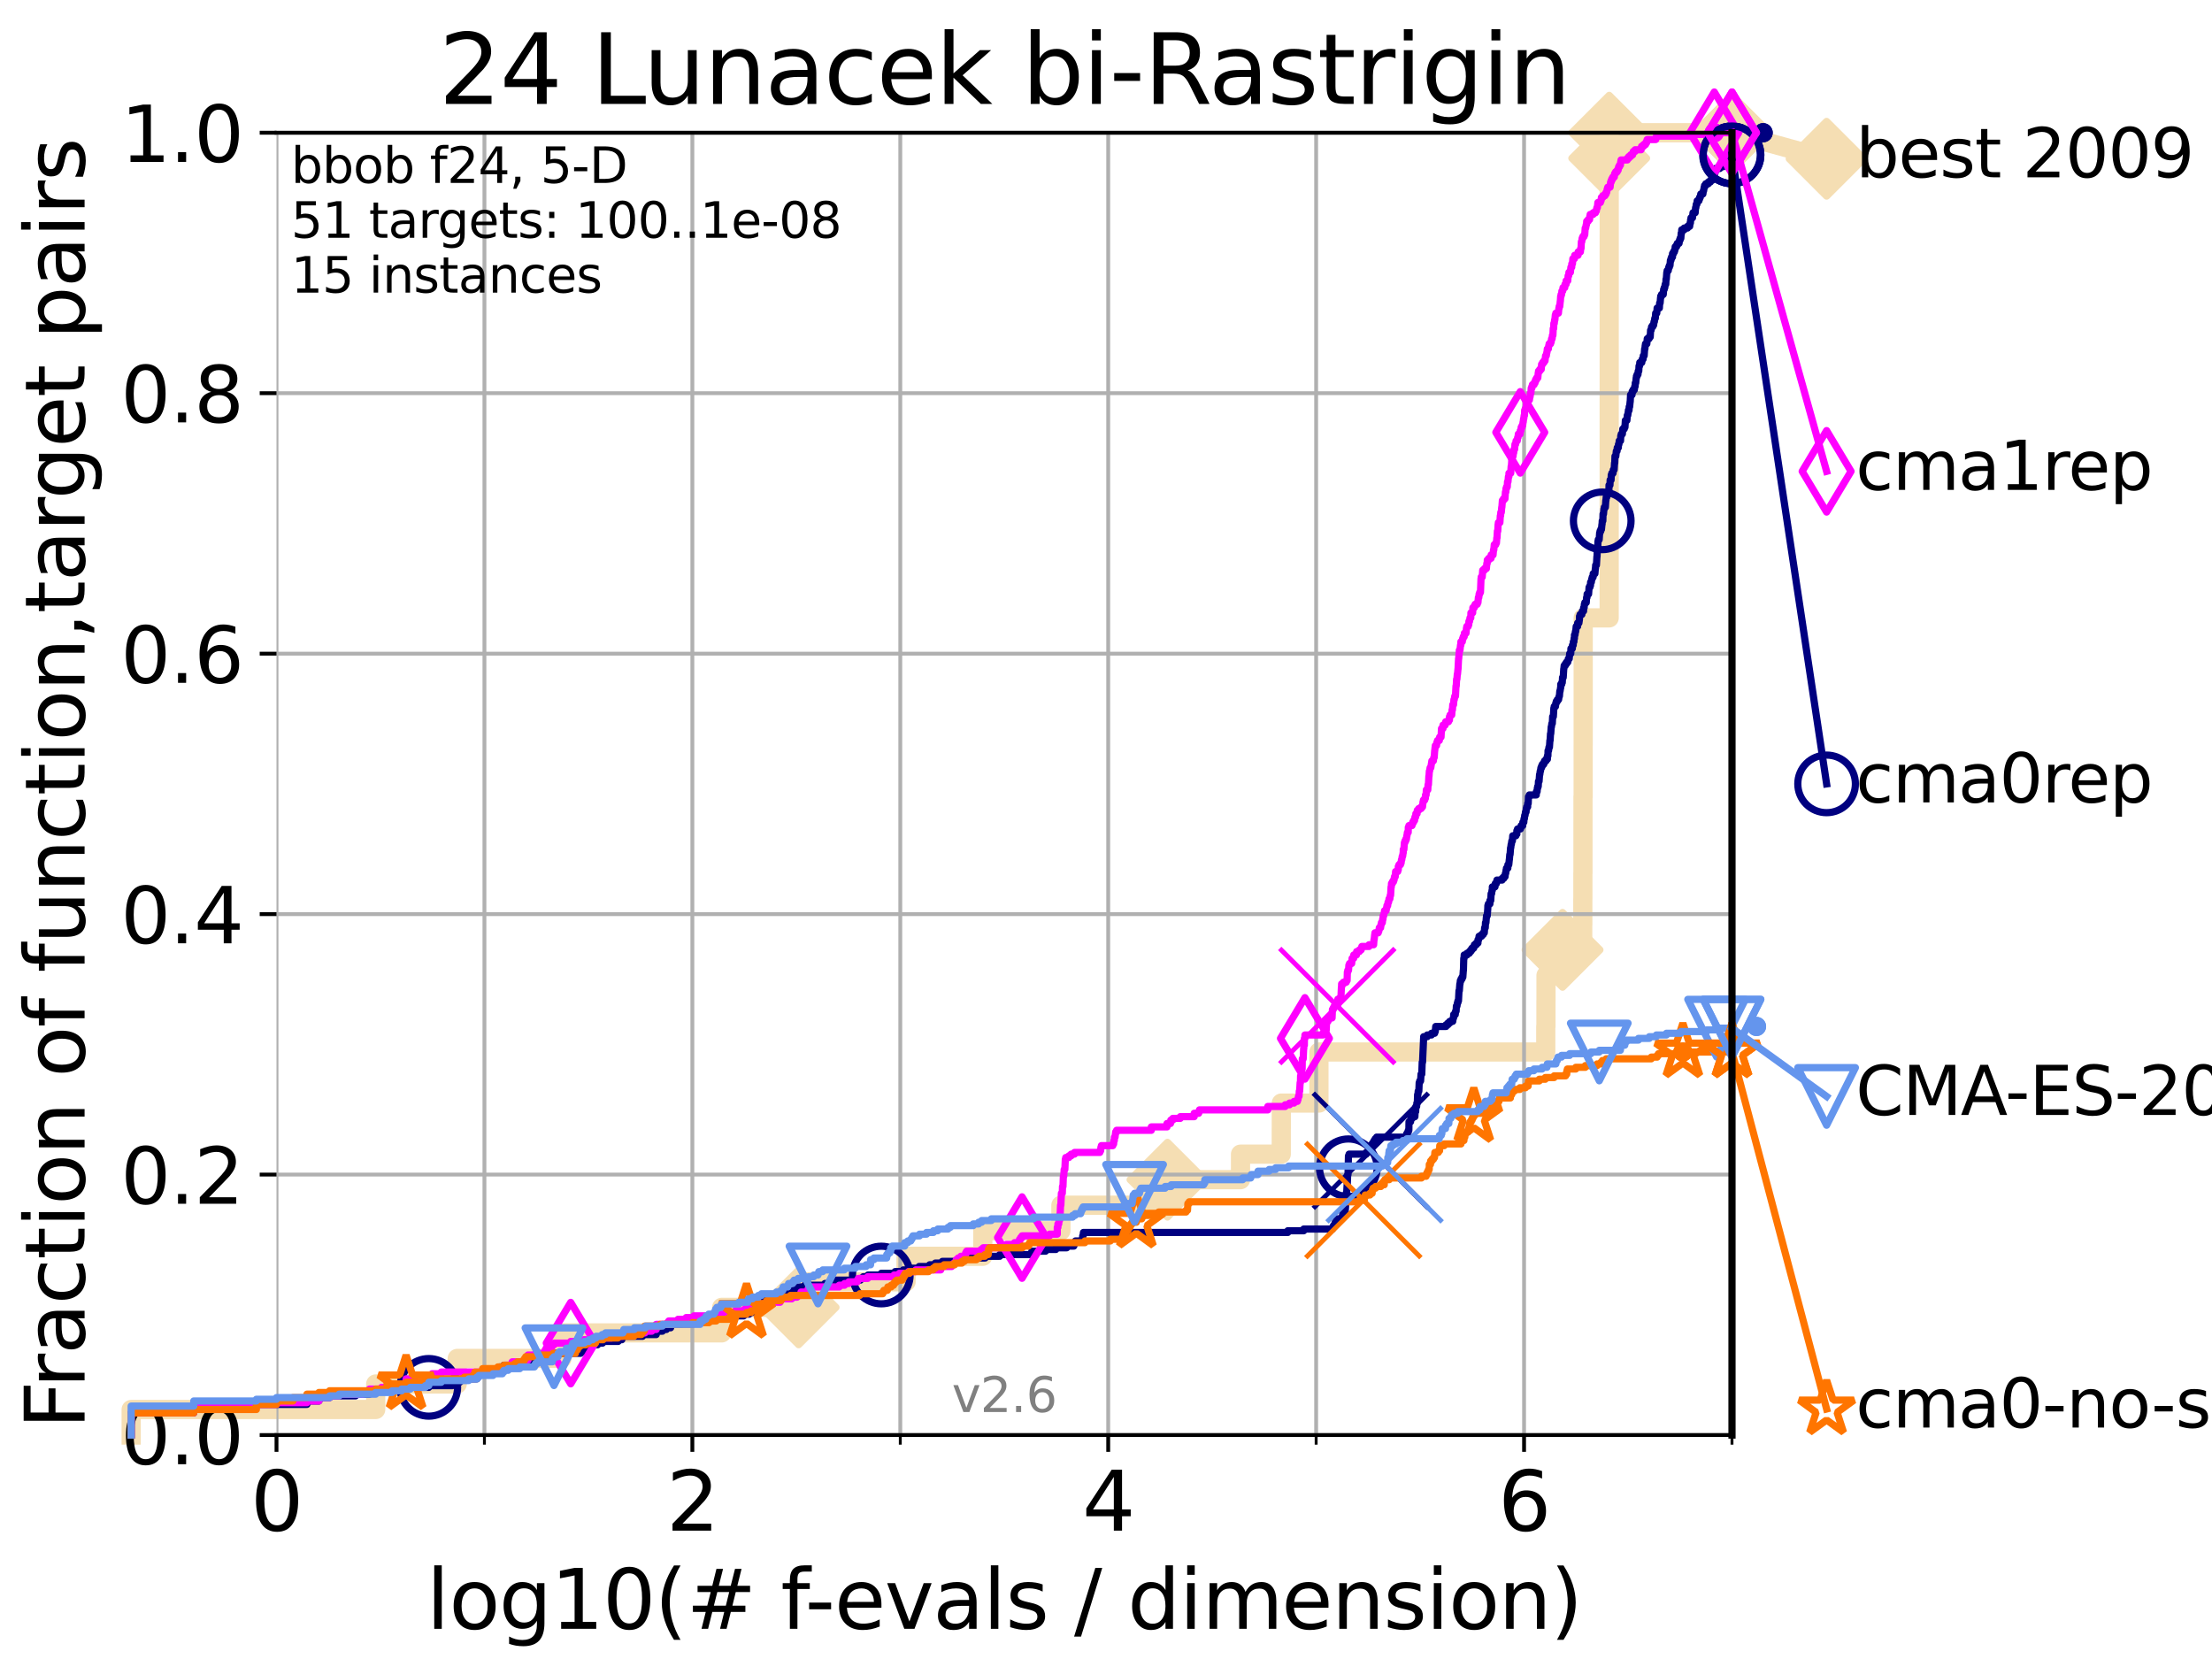 <?xml version="1.0" encoding="utf-8" standalone="no"?>
<!DOCTYPE svg PUBLIC "-//W3C//DTD SVG 1.1//EN"
  "http://www.w3.org/Graphics/SVG/1.1/DTD/svg11.dtd">
<svg xmlns:xlink="http://www.w3.org/1999/xlink" width="460.8pt" height="345.6pt" viewBox="0 0 460.8 345.6" xmlns="http://www.w3.org/2000/svg" version="1.1">
 <defs>
  <style type="text/css">*{stroke-linejoin: round; stroke-linecap: butt}</style>
 </defs>
 <g id="figure_1">
  <g id="patch_1">
   <path d="M 0 345.6 
L 460.8 345.6 
L 460.8 0 
L 0 0 
z
" style="fill: #ffffff"/>
  </g>
  <g id="axes_1">
   <g id="patch_2">
    <path d="M 57.6 298.944 
L 360.806 298.944 
L 360.806 27.648 
L 57.6 27.648 
z
" style="fill: #ffffff"/>
   </g>
   <g id="line2d_1">
    <path d="M 27.324 298.944 
L 27.324 293.624 
L 78.267 293.624 
L 78.267 288.305 
L 95.251 288.305 
L 95.251 282.985 
L 117.068 282.985 
L 117.068 277.666 
L 150.344 277.666 
L 150.344 272.346 
L 166.368 272.346 
L 166.368 267.027 
L 188.751 267.027 
L 188.751 261.707 
L 204.74 261.707 
L 204.74 256.388 
L 221.003 256.388 
L 221.003 251.068 
L 243.211 251.068 
L 243.211 245.749 
L 258.423 245.749 
L 258.423 240.429 
L 266.91 240.429 
L 266.91 235.11 
L 266.92 235.11 
L 266.92 229.79 
L 274.757 229.79 
L 274.757 224.471 
L 274.757 224.471 
L 274.757 219.151 
L 322.01 219.151 
L 322.01 213.832 
L 322.049 213.832 
L 322.049 208.512 
L 322.061 208.512 
L 322.061 203.192 
L 325.507 203.192 
L 325.507 197.873 
L 329.709 197.873 
L 329.709 192.553 
L 329.728 192.553 
L 329.728 187.234 
L 329.741 187.234 
L 329.741 181.914 
L 329.758 181.914 
L 329.758 176.595 
L 329.762 176.595 
L 329.762 171.275 
L 329.764 171.275 
L 329.764 165.956 
L 329.799 165.956 
L 329.799 160.636 
L 329.8 160.636 
L 329.8 155.317 
L 329.804 155.317 
L 329.804 149.997 
L 329.805 149.997 
L 329.805 144.678 
L 329.806 144.678 
L 329.806 139.358 
L 329.806 139.358 
L 329.806 134.039 
L 329.807 134.039 
L 329.807 128.719 
L 335.219 128.719 
L 335.219 123.4 
L 335.22 123.4 
L 335.22 118.08 
L 335.22 118.08 
L 335.22 112.76 
L 335.22 112.76 
L 335.22 107.441 
L 335.221 107.441 
L 335.221 102.121 
L 335.221 102.121 
L 335.221 96.802 
L 335.222 96.802 
L 335.222 91.482 
L 335.222 91.482 
L 335.222 86.163 
L 335.222 86.163 
L 335.222 80.843 
L 335.223 80.843 
L 335.223 75.524 
L 335.223 75.524 
L 335.223 70.204 
L 335.223 70.204 
L 335.223 64.885 
L 335.225 64.885 
L 335.225 59.565 
L 335.225 59.565 
L 335.225 54.246 
L 335.225 54.246 
L 335.225 48.926 
L 335.226 48.926 
L 335.226 43.607 
L 335.226 43.607 
L 335.226 38.287 
L 335.227 38.287 
L 335.227 32.968 
L 335.227 32.968 
L 335.227 27.648 
L 360.806 27.648 
" style="fill: none; stroke: #f5deb3; stroke-width: 4; stroke-linecap: square"/>
   </g>
   <g id="line2d_2">
    <defs>
     <path id="md051e0f923" d="M -0 7.778 
L 7.778 0 
L 0 -7.778 
L -7.778 -0 
z
" style="stroke: #f5deb3; stroke-width: 1.5; stroke-linejoin: miter"/>
    </defs>
    <g>
     <use xlink:href="#md051e0f923" x="166.368" y="272.346" style="fill: #f5deb3; stroke: #f5deb3; stroke-width: 1.5; stroke-linejoin: miter"/>
     <use xlink:href="#md051e0f923" x="243.211" y="245.749" style="fill: #f5deb3; stroke: #f5deb3; stroke-width: 1.5; stroke-linejoin: miter"/>
     <use xlink:href="#md051e0f923" x="325.507" y="197.873" style="fill: #f5deb3; stroke: #f5deb3; stroke-width: 1.5; stroke-linejoin: miter"/>
     <use xlink:href="#md051e0f923" x="335.227" y="32.968" style="fill: #f5deb3; stroke: #f5deb3; stroke-width: 1.5; stroke-linejoin: miter"/>
     <use xlink:href="#md051e0f923" x="335.227" y="27.648" style="fill: #f5deb3; stroke: #f5deb3; stroke-width: 1.5; stroke-linejoin: miter"/>
     <use xlink:href="#md051e0f923" x="360.806" y="27.648" style="fill: #f5deb3; stroke: #f5deb3; stroke-width: 1.5; stroke-linejoin: miter"/>
    </g>
   </g>
   <g id="line2d_3">
    <path style="fill: none; stroke: #f5deb3; stroke-width: 4; stroke-linecap: square"/>
    <g/>
   </g>
   <g id="line2d_4">
    <path d="M 360.806 27.648 
L 380.515 33.074 
" style="fill: none; stroke: #f5deb3; stroke-width: 4; stroke-linecap: square"/>
    <g>
     <use xlink:href="#md051e0f923" x="360.806" y="27.648" style="fill: #f5deb3; stroke: #f5deb3; stroke-width: 1.5; stroke-linejoin: miter"/>
     <use xlink:href="#md051e0f923" x="380.515" y="33.074" style="fill: #f5deb3; stroke: #f5deb3; stroke-width: 1.5; stroke-linejoin: miter"/>
    </g>
   </g>
   <g id="matplotlib.axis_1">
    <g id="xtick_1">
     <g id="line2d_5">
      <path d="M 57.6 298.944 
L 57.6 27.648 
" clip-path="url(#p49d5c40382)" style="fill: none; stroke: #b0b0b0; stroke-width: 0.8; stroke-linecap: square"/>
     </g>
     <g id="line2d_6">
      <defs>
       <path id="m011388b55c" d="M 0 0 
L 0 3.5 
" style="stroke: #000000; stroke-width: 0.8"/>
      </defs>
      <g>
       <use xlink:href="#m011388b55c" x="57.6" y="298.944" style="stroke: #000000; stroke-width: 0.8"/>
      </g>
     </g>
     <g id="text_1">
      <!-- 0 -->
      <g transform="translate(52.192 318.861)scale(0.17 -0.17)">
       <defs>
        <path id="DejaVuSans-30" d="M 2034 4250 
Q 1547 4250 1301 3770 
Q 1056 3291 1056 2328 
Q 1056 1369 1301 889 
Q 1547 409 2034 409 
Q 2525 409 2770 889 
Q 3016 1369 3016 2328 
Q 3016 3291 2770 3770 
Q 2525 4250 2034 4250 
z
M 2034 4750 
Q 2819 4750 3233 4129 
Q 3647 3509 3647 2328 
Q 3647 1150 3233 529 
Q 2819 -91 2034 -91 
Q 1250 -91 836 529 
Q 422 1150 422 2328 
Q 422 3509 836 4129 
Q 1250 4750 2034 4750 
z
" transform="scale(0.016)"/>
       </defs>
       <use xlink:href="#DejaVuSans-30"/>
      </g>
     </g>
    </g>
    <g id="xtick_2">
     <g id="line2d_7">
      <path d="M 144.23 298.944 
L 144.23 27.648 
" clip-path="url(#p49d5c40382)" style="fill: none; stroke: #b0b0b0; stroke-width: 0.8; stroke-linecap: square"/>
     </g>
     <g id="line2d_8">
      <g>
       <use xlink:href="#m011388b55c" x="144.23" y="298.944" style="stroke: #000000; stroke-width: 0.8"/>
      </g>
     </g>
     <g id="text_2">
      <!-- 2 -->
      <g transform="translate(138.822 318.861)scale(0.17 -0.17)">
       <defs>
        <path id="DejaVuSans-32" d="M 1228 531 
L 3431 531 
L 3431 0 
L 469 0 
L 469 531 
Q 828 903 1448 1529 
Q 2069 2156 2228 2338 
Q 2531 2678 2651 2914 
Q 2772 3150 2772 3378 
Q 2772 3750 2511 3984 
Q 2250 4219 1831 4219 
Q 1534 4219 1204 4116 
Q 875 4013 500 3803 
L 500 4441 
Q 881 4594 1212 4672 
Q 1544 4750 1819 4750 
Q 2544 4750 2975 4387 
Q 3406 4025 3406 3419 
Q 3406 3131 3298 2873 
Q 3191 2616 2906 2266 
Q 2828 2175 2409 1742 
Q 1991 1309 1228 531 
z
" transform="scale(0.016)"/>
       </defs>
       <use xlink:href="#DejaVuSans-32"/>
      </g>
     </g>
    </g>
    <g id="xtick_3">
     <g id="line2d_9">
      <path d="M 230.861 298.944 
L 230.861 27.648 
" clip-path="url(#p49d5c40382)" style="fill: none; stroke: #b0b0b0; stroke-width: 0.8; stroke-linecap: square"/>
     </g>
     <g id="line2d_10">
      <g>
       <use xlink:href="#m011388b55c" x="230.861" y="298.944" style="stroke: #000000; stroke-width: 0.8"/>
      </g>
     </g>
     <g id="text_3">
      <!-- 4 -->
      <g transform="translate(225.453 318.861)scale(0.17 -0.17)">
       <defs>
        <path id="DejaVuSans-34" d="M 2419 4116 
L 825 1625 
L 2419 1625 
L 2419 4116 
z
M 2253 4666 
L 3047 4666 
L 3047 1625 
L 3713 1625 
L 3713 1100 
L 3047 1100 
L 3047 0 
L 2419 0 
L 2419 1100 
L 313 1100 
L 313 1709 
L 2253 4666 
z
" transform="scale(0.016)"/>
       </defs>
       <use xlink:href="#DejaVuSans-34"/>
      </g>
     </g>
    </g>
    <g id="xtick_4">
     <g id="line2d_11">
      <path d="M 317.491 298.944 
L 317.491 27.648 
" clip-path="url(#p49d5c40382)" style="fill: none; stroke: #b0b0b0; stroke-width: 0.8; stroke-linecap: square"/>
     </g>
     <g id="line2d_12">
      <g>
       <use xlink:href="#m011388b55c" x="317.491" y="298.944" style="stroke: #000000; stroke-width: 0.8"/>
      </g>
     </g>
     <g id="text_4">
      <!-- 6 -->
      <g transform="translate(312.083 318.861)scale(0.17 -0.17)">
       <defs>
        <path id="DejaVuSans-36" d="M 2113 2584 
Q 1688 2584 1439 2293 
Q 1191 2003 1191 1497 
Q 1191 994 1439 701 
Q 1688 409 2113 409 
Q 2538 409 2786 701 
Q 3034 994 3034 1497 
Q 3034 2003 2786 2293 
Q 2538 2584 2113 2584 
z
M 3366 4563 
L 3366 3988 
Q 3128 4100 2886 4159 
Q 2644 4219 2406 4219 
Q 1781 4219 1451 3797 
Q 1122 3375 1075 2522 
Q 1259 2794 1537 2939 
Q 1816 3084 2150 3084 
Q 2853 3084 3261 2657 
Q 3669 2231 3669 1497 
Q 3669 778 3244 343 
Q 2819 -91 2113 -91 
Q 1303 -91 875 529 
Q 447 1150 447 2328 
Q 447 3434 972 4092 
Q 1497 4750 2381 4750 
Q 2619 4750 2861 4703 
Q 3103 4656 3366 4563 
z
" transform="scale(0.016)"/>
       </defs>
       <use xlink:href="#DejaVuSans-36"/>
      </g>
     </g>
    </g>
    <g id="xtick_5">
     <g id="line2d_13">
      <path d="M 100.915 298.944 
L 100.915 27.648 
" clip-path="url(#p49d5c40382)" style="fill: none; stroke: #b0b0b0; stroke-width: 0.8; stroke-linecap: square"/>
     </g>
     <g id="line2d_14">
      <defs>
       <path id="m969c4414ce" d="M 0 0 
L 0 2 
" style="stroke: #000000; stroke-width: 0.6"/>
      </defs>
      <g>
       <use xlink:href="#m969c4414ce" x="100.915" y="298.944" style="stroke: #000000; stroke-width: 0.6"/>
      </g>
     </g>
    </g>
    <g id="xtick_6">
     <g id="line2d_15">
      <path d="M 187.546 298.944 
L 187.546 27.648 
" clip-path="url(#p49d5c40382)" style="fill: none; stroke: #b0b0b0; stroke-width: 0.8; stroke-linecap: square"/>
     </g>
     <g id="line2d_16">
      <g>
       <use xlink:href="#m969c4414ce" x="187.546" y="298.944" style="stroke: #000000; stroke-width: 0.6"/>
      </g>
     </g>
    </g>
    <g id="xtick_7">
     <g id="line2d_17">
      <path d="M 274.176 298.944 
L 274.176 27.648 
" clip-path="url(#p49d5c40382)" style="fill: none; stroke: #b0b0b0; stroke-width: 0.8; stroke-linecap: square"/>
     </g>
     <g id="line2d_18">
      <g>
       <use xlink:href="#m969c4414ce" x="274.176" y="298.944" style="stroke: #000000; stroke-width: 0.6"/>
      </g>
     </g>
    </g>
    <g id="xtick_8">
     <g id="line2d_19">
      <path d="M 360.806 298.944 
L 360.806 27.648 
" clip-path="url(#p49d5c40382)" style="fill: none; stroke: #b0b0b0; stroke-width: 0.8; stroke-linecap: square"/>
     </g>
     <g id="line2d_20">
      <g>
       <use xlink:href="#m969c4414ce" x="360.806" y="298.944" style="stroke: #000000; stroke-width: 0.6"/>
      </g>
     </g>
    </g>
    <g id="text_5">
     <!-- log10(# f-evals / dimension) -->
     <g transform="translate(88.823 339.314)scale(0.17 -0.17)">
      <defs>
       <path id="DejaVuSans-6c" d="M 603 4863 
L 1178 4863 
L 1178 0 
L 603 0 
L 603 4863 
z
" transform="scale(0.016)"/>
       <path id="DejaVuSans-6f" d="M 1959 3097 
Q 1497 3097 1228 2736 
Q 959 2375 959 1747 
Q 959 1119 1226 758 
Q 1494 397 1959 397 
Q 2419 397 2687 759 
Q 2956 1122 2956 1747 
Q 2956 2369 2687 2733 
Q 2419 3097 1959 3097 
z
M 1959 3584 
Q 2709 3584 3137 3096 
Q 3566 2609 3566 1747 
Q 3566 888 3137 398 
Q 2709 -91 1959 -91 
Q 1206 -91 779 398 
Q 353 888 353 1747 
Q 353 2609 779 3096 
Q 1206 3584 1959 3584 
z
" transform="scale(0.016)"/>
       <path id="DejaVuSans-67" d="M 2906 1791 
Q 2906 2416 2648 2759 
Q 2391 3103 1925 3103 
Q 1463 3103 1205 2759 
Q 947 2416 947 1791 
Q 947 1169 1205 825 
Q 1463 481 1925 481 
Q 2391 481 2648 825 
Q 2906 1169 2906 1791 
z
M 3481 434 
Q 3481 -459 3084 -895 
Q 2688 -1331 1869 -1331 
Q 1566 -1331 1297 -1286 
Q 1028 -1241 775 -1147 
L 775 -588 
Q 1028 -725 1275 -790 
Q 1522 -856 1778 -856 
Q 2344 -856 2625 -561 
Q 2906 -266 2906 331 
L 2906 616 
Q 2728 306 2450 153 
Q 2172 0 1784 0 
Q 1141 0 747 490 
Q 353 981 353 1791 
Q 353 2603 747 3093 
Q 1141 3584 1784 3584 
Q 2172 3584 2450 3431 
Q 2728 3278 2906 2969 
L 2906 3500 
L 3481 3500 
L 3481 434 
z
" transform="scale(0.016)"/>
       <path id="DejaVuSans-31" d="M 794 531 
L 1825 531 
L 1825 4091 
L 703 3866 
L 703 4441 
L 1819 4666 
L 2450 4666 
L 2450 531 
L 3481 531 
L 3481 0 
L 794 0 
L 794 531 
z
" transform="scale(0.016)"/>
       <path id="DejaVuSans-28" d="M 1984 4856 
Q 1566 4138 1362 3434 
Q 1159 2731 1159 2009 
Q 1159 1288 1364 580 
Q 1569 -128 1984 -844 
L 1484 -844 
Q 1016 -109 783 600 
Q 550 1309 550 2009 
Q 550 2706 781 3412 
Q 1013 4119 1484 4856 
L 1984 4856 
z
" transform="scale(0.016)"/>
       <path id="DejaVuSans-23" d="M 3272 2816 
L 2363 2816 
L 2100 1772 
L 3016 1772 
L 3272 2816 
z
M 2803 4594 
L 2478 3297 
L 3391 3297 
L 3719 4594 
L 4219 4594 
L 3897 3297 
L 4872 3297 
L 4872 2816 
L 3775 2816 
L 3519 1772 
L 4513 1772 
L 4513 1294 
L 3397 1294 
L 3072 0 
L 2572 0 
L 2894 1294 
L 1978 1294 
L 1656 0 
L 1153 0 
L 1478 1294 
L 494 1294 
L 494 1772 
L 1594 1772 
L 1856 2816 
L 850 2816 
L 850 3297 
L 1978 3297 
L 2297 4594 
L 2803 4594 
z
" transform="scale(0.016)"/>
       <path id="DejaVuSans-20" transform="scale(0.016)"/>
       <path id="DejaVuSans-66" d="M 2375 4863 
L 2375 4384 
L 1825 4384 
Q 1516 4384 1395 4259 
Q 1275 4134 1275 3809 
L 1275 3500 
L 2222 3500 
L 2222 3053 
L 1275 3053 
L 1275 0 
L 697 0 
L 697 3053 
L 147 3053 
L 147 3500 
L 697 3500 
L 697 3744 
Q 697 4328 969 4595 
Q 1241 4863 1831 4863 
L 2375 4863 
z
" transform="scale(0.016)"/>
       <path id="DejaVuSans-2d" d="M 313 2009 
L 1997 2009 
L 1997 1497 
L 313 1497 
L 313 2009 
z
" transform="scale(0.016)"/>
       <path id="DejaVuSans-65" d="M 3597 1894 
L 3597 1613 
L 953 1613 
Q 991 1019 1311 708 
Q 1631 397 2203 397 
Q 2534 397 2845 478 
Q 3156 559 3463 722 
L 3463 178 
Q 3153 47 2828 -22 
Q 2503 -91 2169 -91 
Q 1331 -91 842 396 
Q 353 884 353 1716 
Q 353 2575 817 3079 
Q 1281 3584 2069 3584 
Q 2775 3584 3186 3129 
Q 3597 2675 3597 1894 
z
M 3022 2063 
Q 3016 2534 2758 2815 
Q 2500 3097 2075 3097 
Q 1594 3097 1305 2825 
Q 1016 2553 972 2059 
L 3022 2063 
z
" transform="scale(0.016)"/>
       <path id="DejaVuSans-76" d="M 191 3500 
L 800 3500 
L 1894 563 
L 2988 3500 
L 3597 3500 
L 2284 0 
L 1503 0 
L 191 3500 
z
" transform="scale(0.016)"/>
       <path id="DejaVuSans-61" d="M 2194 1759 
Q 1497 1759 1228 1600 
Q 959 1441 959 1056 
Q 959 750 1161 570 
Q 1363 391 1709 391 
Q 2188 391 2477 730 
Q 2766 1069 2766 1631 
L 2766 1759 
L 2194 1759 
z
M 3341 1997 
L 3341 0 
L 2766 0 
L 2766 531 
Q 2569 213 2275 61 
Q 1981 -91 1556 -91 
Q 1019 -91 701 211 
Q 384 513 384 1019 
Q 384 1609 779 1909 
Q 1175 2209 1959 2209 
L 2766 2209 
L 2766 2266 
Q 2766 2663 2505 2880 
Q 2244 3097 1772 3097 
Q 1472 3097 1187 3025 
Q 903 2953 641 2809 
L 641 3341 
Q 956 3463 1253 3523 
Q 1550 3584 1831 3584 
Q 2591 3584 2966 3190 
Q 3341 2797 3341 1997 
z
" transform="scale(0.016)"/>
       <path id="DejaVuSans-73" d="M 2834 3397 
L 2834 2853 
Q 2591 2978 2328 3040 
Q 2066 3103 1784 3103 
Q 1356 3103 1142 2972 
Q 928 2841 928 2578 
Q 928 2378 1081 2264 
Q 1234 2150 1697 2047 
L 1894 2003 
Q 2506 1872 2764 1633 
Q 3022 1394 3022 966 
Q 3022 478 2636 193 
Q 2250 -91 1575 -91 
Q 1294 -91 989 -36 
Q 684 19 347 128 
L 347 722 
Q 666 556 975 473 
Q 1284 391 1588 391 
Q 1994 391 2212 530 
Q 2431 669 2431 922 
Q 2431 1156 2273 1281 
Q 2116 1406 1581 1522 
L 1381 1569 
Q 847 1681 609 1914 
Q 372 2147 372 2553 
Q 372 3047 722 3315 
Q 1072 3584 1716 3584 
Q 2034 3584 2315 3537 
Q 2597 3491 2834 3397 
z
" transform="scale(0.016)"/>
       <path id="DejaVuSans-2f" d="M 1625 4666 
L 2156 4666 
L 531 -594 
L 0 -594 
L 1625 4666 
z
" transform="scale(0.016)"/>
       <path id="DejaVuSans-64" d="M 2906 2969 
L 2906 4863 
L 3481 4863 
L 3481 0 
L 2906 0 
L 2906 525 
Q 2725 213 2448 61 
Q 2172 -91 1784 -91 
Q 1150 -91 751 415 
Q 353 922 353 1747 
Q 353 2572 751 3078 
Q 1150 3584 1784 3584 
Q 2172 3584 2448 3432 
Q 2725 3281 2906 2969 
z
M 947 1747 
Q 947 1113 1208 752 
Q 1469 391 1925 391 
Q 2381 391 2643 752 
Q 2906 1113 2906 1747 
Q 2906 2381 2643 2742 
Q 2381 3103 1925 3103 
Q 1469 3103 1208 2742 
Q 947 2381 947 1747 
z
" transform="scale(0.016)"/>
       <path id="DejaVuSans-69" d="M 603 3500 
L 1178 3500 
L 1178 0 
L 603 0 
L 603 3500 
z
M 603 4863 
L 1178 4863 
L 1178 4134 
L 603 4134 
L 603 4863 
z
" transform="scale(0.016)"/>
       <path id="DejaVuSans-6d" d="M 3328 2828 
Q 3544 3216 3844 3400 
Q 4144 3584 4550 3584 
Q 5097 3584 5394 3201 
Q 5691 2819 5691 2113 
L 5691 0 
L 5113 0 
L 5113 2094 
Q 5113 2597 4934 2840 
Q 4756 3084 4391 3084 
Q 3944 3084 3684 2787 
Q 3425 2491 3425 1978 
L 3425 0 
L 2847 0 
L 2847 2094 
Q 2847 2600 2669 2842 
Q 2491 3084 2119 3084 
Q 1678 3084 1418 2786 
Q 1159 2488 1159 1978 
L 1159 0 
L 581 0 
L 581 3500 
L 1159 3500 
L 1159 2956 
Q 1356 3278 1631 3431 
Q 1906 3584 2284 3584 
Q 2666 3584 2933 3390 
Q 3200 3197 3328 2828 
z
" transform="scale(0.016)"/>
       <path id="DejaVuSans-6e" d="M 3513 2113 
L 3513 0 
L 2938 0 
L 2938 2094 
Q 2938 2591 2744 2837 
Q 2550 3084 2163 3084 
Q 1697 3084 1428 2787 
Q 1159 2491 1159 1978 
L 1159 0 
L 581 0 
L 581 3500 
L 1159 3500 
L 1159 2956 
Q 1366 3272 1645 3428 
Q 1925 3584 2291 3584 
Q 2894 3584 3203 3211 
Q 3513 2838 3513 2113 
z
" transform="scale(0.016)"/>
       <path id="DejaVuSans-29" d="M 513 4856 
L 1013 4856 
Q 1481 4119 1714 3412 
Q 1947 2706 1947 2009 
Q 1947 1309 1714 600 
Q 1481 -109 1013 -844 
L 513 -844 
Q 928 -128 1133 580 
Q 1338 1288 1338 2009 
Q 1338 2731 1133 3434 
Q 928 4138 513 4856 
z
" transform="scale(0.016)"/>
      </defs>
      <use xlink:href="#DejaVuSans-6c"/>
      <use xlink:href="#DejaVuSans-6f" x="27.783"/>
      <use xlink:href="#DejaVuSans-67" x="88.965"/>
      <use xlink:href="#DejaVuSans-31" x="152.441"/>
      <use xlink:href="#DejaVuSans-30" x="216.064"/>
      <use xlink:href="#DejaVuSans-28" x="279.688"/>
      <use xlink:href="#DejaVuSans-23" x="318.701"/>
      <use xlink:href="#DejaVuSans-20" x="402.49"/>
      <use xlink:href="#DejaVuSans-66" x="434.277"/>
      <use xlink:href="#DejaVuSans-2d" x="463.982"/>
      <use xlink:href="#DejaVuSans-65" x="500.066"/>
      <use xlink:href="#DejaVuSans-76" x="561.59"/>
      <use xlink:href="#DejaVuSans-61" x="620.77"/>
      <use xlink:href="#DejaVuSans-6c" x="682.049"/>
      <use xlink:href="#DejaVuSans-73" x="709.832"/>
      <use xlink:href="#DejaVuSans-20" x="761.932"/>
      <use xlink:href="#DejaVuSans-2f" x="793.719"/>
      <use xlink:href="#DejaVuSans-20" x="827.41"/>
      <use xlink:href="#DejaVuSans-64" x="859.197"/>
      <use xlink:href="#DejaVuSans-69" x="922.674"/>
      <use xlink:href="#DejaVuSans-6d" x="950.457"/>
      <use xlink:href="#DejaVuSans-65" x="1047.869"/>
      <use xlink:href="#DejaVuSans-6e" x="1109.393"/>
      <use xlink:href="#DejaVuSans-73" x="1172.771"/>
      <use xlink:href="#DejaVuSans-69" x="1224.871"/>
      <use xlink:href="#DejaVuSans-6f" x="1252.654"/>
      <use xlink:href="#DejaVuSans-6e" x="1313.836"/>
      <use xlink:href="#DejaVuSans-29" x="1377.215"/>
     </g>
    </g>
   </g>
   <g id="matplotlib.axis_2">
    <g id="ytick_1">
     <g id="line2d_21">
      <path d="M 57.6 298.944 
L 360.806 298.944 
" clip-path="url(#p49d5c40382)" style="fill: none; stroke: #b0b0b0; stroke-width: 0.8; stroke-linecap: square"/>
     </g>
     <g id="line2d_22">
      <defs>
       <path id="m769622ccf6" d="M 0 0 
L -3.5 0 
" style="stroke: #000000; stroke-width: 0.8"/>
      </defs>
      <g>
       <use xlink:href="#m769622ccf6" x="57.6" y="298.944" style="stroke: #000000; stroke-width: 0.8"/>
      </g>
     </g>
     <g id="text_6">
      <!-- 0.0 -->
      <g transform="translate(25.155 305.023)scale(0.16 -0.16)">
       <defs>
        <path id="DejaVuSans-2e" d="M 684 794 
L 1344 794 
L 1344 0 
L 684 0 
L 684 794 
z
" transform="scale(0.016)"/>
       </defs>
       <use xlink:href="#DejaVuSans-30"/>
       <use xlink:href="#DejaVuSans-2e" x="63.623"/>
       <use xlink:href="#DejaVuSans-30" x="95.41"/>
      </g>
     </g>
    </g>
    <g id="ytick_2">
     <g id="line2d_23">
      <path d="M 57.6 244.685 
L 360.806 244.685 
" clip-path="url(#p49d5c40382)" style="fill: none; stroke: #b0b0b0; stroke-width: 0.8; stroke-linecap: square"/>
     </g>
     <g id="line2d_24">
      <g>
       <use xlink:href="#m769622ccf6" x="57.6" y="244.685" style="stroke: #000000; stroke-width: 0.8"/>
      </g>
     </g>
     <g id="text_7">
      <!-- 0.2 -->
      <g transform="translate(25.155 250.764)scale(0.16 -0.16)">
       <use xlink:href="#DejaVuSans-30"/>
       <use xlink:href="#DejaVuSans-2e" x="63.623"/>
       <use xlink:href="#DejaVuSans-32" x="95.41"/>
      </g>
     </g>
    </g>
    <g id="ytick_3">
     <g id="line2d_25">
      <path d="M 57.6 190.426 
L 360.806 190.426 
" clip-path="url(#p49d5c40382)" style="fill: none; stroke: #b0b0b0; stroke-width: 0.8; stroke-linecap: square"/>
     </g>
     <g id="line2d_26">
      <g>
       <use xlink:href="#m769622ccf6" x="57.6" y="190.426" style="stroke: #000000; stroke-width: 0.8"/>
      </g>
     </g>
     <g id="text_8">
      <!-- 0.4 -->
      <g transform="translate(25.155 196.504)scale(0.16 -0.16)">
       <use xlink:href="#DejaVuSans-30"/>
       <use xlink:href="#DejaVuSans-2e" x="63.623"/>
       <use xlink:href="#DejaVuSans-34" x="95.41"/>
      </g>
     </g>
    </g>
    <g id="ytick_4">
     <g id="line2d_27">
      <path d="M 57.6 136.166 
L 360.806 136.166 
" clip-path="url(#p49d5c40382)" style="fill: none; stroke: #b0b0b0; stroke-width: 0.8; stroke-linecap: square"/>
     </g>
     <g id="line2d_28">
      <g>
       <use xlink:href="#m769622ccf6" x="57.6" y="136.166" style="stroke: #000000; stroke-width: 0.8"/>
      </g>
     </g>
     <g id="text_9">
      <!-- 0.6 -->
      <g transform="translate(25.155 142.245)scale(0.16 -0.16)">
       <use xlink:href="#DejaVuSans-30"/>
       <use xlink:href="#DejaVuSans-2e" x="63.623"/>
       <use xlink:href="#DejaVuSans-36" x="95.41"/>
      </g>
     </g>
    </g>
    <g id="ytick_5">
     <g id="line2d_29">
      <path d="M 57.6 81.907 
L 360.806 81.907 
" clip-path="url(#p49d5c40382)" style="fill: none; stroke: #b0b0b0; stroke-width: 0.8; stroke-linecap: square"/>
     </g>
     <g id="line2d_30">
      <g>
       <use xlink:href="#m769622ccf6" x="57.6" y="81.907" style="stroke: #000000; stroke-width: 0.8"/>
      </g>
     </g>
     <g id="text_10">
      <!-- 0.8 -->
      <g transform="translate(25.155 87.986)scale(0.16 -0.16)">
       <defs>
        <path id="DejaVuSans-38" d="M 2034 2216 
Q 1584 2216 1326 1975 
Q 1069 1734 1069 1313 
Q 1069 891 1326 650 
Q 1584 409 2034 409 
Q 2484 409 2743 651 
Q 3003 894 3003 1313 
Q 3003 1734 2745 1975 
Q 2488 2216 2034 2216 
z
M 1403 2484 
Q 997 2584 770 2862 
Q 544 3141 544 3541 
Q 544 4100 942 4425 
Q 1341 4750 2034 4750 
Q 2731 4750 3128 4425 
Q 3525 4100 3525 3541 
Q 3525 3141 3298 2862 
Q 3072 2584 2669 2484 
Q 3125 2378 3379 2068 
Q 3634 1759 3634 1313 
Q 3634 634 3220 271 
Q 2806 -91 2034 -91 
Q 1263 -91 848 271 
Q 434 634 434 1313 
Q 434 1759 690 2068 
Q 947 2378 1403 2484 
z
M 1172 3481 
Q 1172 3119 1398 2916 
Q 1625 2713 2034 2713 
Q 2441 2713 2670 2916 
Q 2900 3119 2900 3481 
Q 2900 3844 2670 4047 
Q 2441 4250 2034 4250 
Q 1625 4250 1398 4047 
Q 1172 3844 1172 3481 
z
" transform="scale(0.016)"/>
       </defs>
       <use xlink:href="#DejaVuSans-30"/>
       <use xlink:href="#DejaVuSans-2e" x="63.623"/>
       <use xlink:href="#DejaVuSans-38" x="95.41"/>
      </g>
     </g>
    </g>
    <g id="ytick_6">
     <g id="line2d_31">
      <path d="M 57.6 27.648 
L 360.806 27.648 
" clip-path="url(#p49d5c40382)" style="fill: none; stroke: #b0b0b0; stroke-width: 0.8; stroke-linecap: square"/>
     </g>
     <g id="line2d_32">
      <g>
       <use xlink:href="#m769622ccf6" x="57.6" y="27.648" style="stroke: #000000; stroke-width: 0.8"/>
      </g>
     </g>
     <g id="text_11">
      <!-- 1.0 -->
      <g transform="translate(25.155 33.727)scale(0.16 -0.16)">
       <use xlink:href="#DejaVuSans-31"/>
       <use xlink:href="#DejaVuSans-2e" x="63.623"/>
       <use xlink:href="#DejaVuSans-30" x="95.41"/>
      </g>
     </g>
    </g>
    <g id="text_12">
     <!-- Fraction of function,target pairs -->
     <g transform="translate(17.62 297.681)rotate(-90)scale(0.17 -0.17)">
      <defs>
       <path id="DejaVuSans-46" d="M 628 4666 
L 3309 4666 
L 3309 4134 
L 1259 4134 
L 1259 2759 
L 3109 2759 
L 3109 2228 
L 1259 2228 
L 1259 0 
L 628 0 
L 628 4666 
z
" transform="scale(0.016)"/>
       <path id="DejaVuSans-72" d="M 2631 2963 
Q 2534 3019 2420 3045 
Q 2306 3072 2169 3072 
Q 1681 3072 1420 2755 
Q 1159 2438 1159 1844 
L 1159 0 
L 581 0 
L 581 3500 
L 1159 3500 
L 1159 2956 
Q 1341 3275 1631 3429 
Q 1922 3584 2338 3584 
Q 2397 3584 2469 3576 
Q 2541 3569 2628 3553 
L 2631 2963 
z
" transform="scale(0.016)"/>
       <path id="DejaVuSans-63" d="M 3122 3366 
L 3122 2828 
Q 2878 2963 2633 3030 
Q 2388 3097 2138 3097 
Q 1578 3097 1268 2742 
Q 959 2388 959 1747 
Q 959 1106 1268 751 
Q 1578 397 2138 397 
Q 2388 397 2633 464 
Q 2878 531 3122 666 
L 3122 134 
Q 2881 22 2623 -34 
Q 2366 -91 2075 -91 
Q 1284 -91 818 406 
Q 353 903 353 1747 
Q 353 2603 823 3093 
Q 1294 3584 2113 3584 
Q 2378 3584 2631 3529 
Q 2884 3475 3122 3366 
z
" transform="scale(0.016)"/>
       <path id="DejaVuSans-74" d="M 1172 4494 
L 1172 3500 
L 2356 3500 
L 2356 3053 
L 1172 3053 
L 1172 1153 
Q 1172 725 1289 603 
Q 1406 481 1766 481 
L 2356 481 
L 2356 0 
L 1766 0 
Q 1100 0 847 248 
Q 594 497 594 1153 
L 594 3053 
L 172 3053 
L 172 3500 
L 594 3500 
L 594 4494 
L 1172 4494 
z
" transform="scale(0.016)"/>
       <path id="DejaVuSans-75" d="M 544 1381 
L 544 3500 
L 1119 3500 
L 1119 1403 
Q 1119 906 1312 657 
Q 1506 409 1894 409 
Q 2359 409 2629 706 
Q 2900 1003 2900 1516 
L 2900 3500 
L 3475 3500 
L 3475 0 
L 2900 0 
L 2900 538 
Q 2691 219 2414 64 
Q 2138 -91 1772 -91 
Q 1169 -91 856 284 
Q 544 659 544 1381 
z
M 1991 3584 
L 1991 3584 
z
" transform="scale(0.016)"/>
       <path id="DejaVuSans-2c" d="M 750 794 
L 1409 794 
L 1409 256 
L 897 -744 
L 494 -744 
L 750 256 
L 750 794 
z
" transform="scale(0.016)"/>
       <path id="DejaVuSans-70" d="M 1159 525 
L 1159 -1331 
L 581 -1331 
L 581 3500 
L 1159 3500 
L 1159 2969 
Q 1341 3281 1617 3432 
Q 1894 3584 2278 3584 
Q 2916 3584 3314 3078 
Q 3713 2572 3713 1747 
Q 3713 922 3314 415 
Q 2916 -91 2278 -91 
Q 1894 -91 1617 61 
Q 1341 213 1159 525 
z
M 3116 1747 
Q 3116 2381 2855 2742 
Q 2594 3103 2138 3103 
Q 1681 3103 1420 2742 
Q 1159 2381 1159 1747 
Q 1159 1113 1420 752 
Q 1681 391 2138 391 
Q 2594 391 2855 752 
Q 3116 1113 3116 1747 
z
" transform="scale(0.016)"/>
      </defs>
      <use xlink:href="#DejaVuSans-46"/>
      <use xlink:href="#DejaVuSans-72" x="50.27"/>
      <use xlink:href="#DejaVuSans-61" x="91.383"/>
      <use xlink:href="#DejaVuSans-63" x="152.662"/>
      <use xlink:href="#DejaVuSans-74" x="207.643"/>
      <use xlink:href="#DejaVuSans-69" x="246.852"/>
      <use xlink:href="#DejaVuSans-6f" x="274.635"/>
      <use xlink:href="#DejaVuSans-6e" x="335.816"/>
      <use xlink:href="#DejaVuSans-20" x="399.195"/>
      <use xlink:href="#DejaVuSans-6f" x="430.982"/>
      <use xlink:href="#DejaVuSans-66" x="492.164"/>
      <use xlink:href="#DejaVuSans-20" x="527.369"/>
      <use xlink:href="#DejaVuSans-66" x="559.156"/>
      <use xlink:href="#DejaVuSans-75" x="594.361"/>
      <use xlink:href="#DejaVuSans-6e" x="657.74"/>
      <use xlink:href="#DejaVuSans-63" x="721.119"/>
      <use xlink:href="#DejaVuSans-74" x="776.1"/>
      <use xlink:href="#DejaVuSans-69" x="815.309"/>
      <use xlink:href="#DejaVuSans-6f" x="843.092"/>
      <use xlink:href="#DejaVuSans-6e" x="904.273"/>
      <use xlink:href="#DejaVuSans-2c" x="967.652"/>
      <use xlink:href="#DejaVuSans-74" x="999.439"/>
      <use xlink:href="#DejaVuSans-61" x="1038.648"/>
      <use xlink:href="#DejaVuSans-72" x="1099.928"/>
      <use xlink:href="#DejaVuSans-67" x="1139.291"/>
      <use xlink:href="#DejaVuSans-65" x="1202.768"/>
      <use xlink:href="#DejaVuSans-74" x="1264.291"/>
      <use xlink:href="#DejaVuSans-20" x="1303.5"/>
      <use xlink:href="#DejaVuSans-70" x="1335.287"/>
      <use xlink:href="#DejaVuSans-61" x="1398.764"/>
      <use xlink:href="#DejaVuSans-69" x="1460.043"/>
      <use xlink:href="#DejaVuSans-72" x="1487.826"/>
      <use xlink:href="#DejaVuSans-73" x="1528.939"/>
     </g>
    </g>
   </g>
   <g id="line2d_33">
    <defs>
     <path id="macb0bd7bca" d="M 0 1.5 
C 0.398 1.5 0.779 1.342 1.061 1.061 
C 1.342 0.779 1.5 0.398 1.5 0 
C 1.5 -0.398 1.342 -0.779 1.061 -1.061 
C 0.779 -1.342 0.398 -1.5 0 -1.5 
C -0.398 -1.5 -0.779 -1.342 -1.061 -1.061 
C -1.342 -0.779 -1.5 -0.398 -1.5 0 
C -1.5 0.398 -1.342 0.779 -1.061 1.061 
C -0.779 1.342 -0.398 1.5 0 1.5 
z
" style="stroke: #f5deb3"/>
    </defs>
    <g>
     <use xlink:href="#macb0bd7bca" x="335.227" y="27.648" style="fill: #f5deb3; stroke: #f5deb3"/>
     <use xlink:href="#macb0bd7bca" x="335.227" y="27.648" style="fill: #f5deb3; stroke: #f5deb3"/>
    </g>
   </g>
   <g id="line2d_34">
    <defs>
     <path id="m4628ee345c" d="M 0 1.5 
C 0.398 1.5 0.779 1.342 1.061 1.061 
C 1.342 0.779 1.5 0.398 1.5 0 
C 1.5 -0.398 1.342 -0.779 1.061 -1.061 
C 0.779 -1.342 0.398 -1.5 0 -1.5 
C -0.398 -1.5 -0.779 -1.342 -1.061 -1.061 
C -1.342 -0.779 -1.5 -0.398 -1.5 0 
C -1.5 0.398 -1.342 0.779 -1.061 1.061 
C -0.779 1.342 -0.398 1.5 0 1.5 
z
" style="stroke: #000080"/>
    </defs>
    <g>
     <use xlink:href="#m4628ee345c" x="367.293" y="27.648" style="fill: #000080; stroke: #000080"/>
     <use xlink:href="#m4628ee345c" x="367.293" y="27.648" style="fill: #000080; stroke: #000080"/>
    </g>
   </g>
   <g id="line2d_35">
    <path d="M 27.324 298.944 
L 27.324 294.334 
L 40.363 294.334 
L 40.363 293.27 
L 47.991 293.27 
L 47.991 292.915 
L 53.402 292.915 
L 53.402 292.561 
L 63.93 292.561 
L 63.93 291.851 
L 66.441 291.851 
L 66.441 291.142 
L 68.657 291.142 
L 68.657 290.787 
L 74.069 290.787 
L 74.069 290.433 
L 76.969 290.433 
L 76.969 290.078 
L 78.267 290.078 
L 78.267 289.723 
L 82.713 289.723 
L 82.713 289.369 
L 84.596 289.369 
L 84.596 289.014 
L 89.324 289.014 
L 89.324 288.66 
L 94.206 288.66 
L 94.206 287.95 
L 95.753 287.95 
L 95.753 287.596 
L 96.241 287.596 
L 96.241 287.241 
L 99.347 287.241 
L 99.347 286.532 
L 99.751 286.532 
L 99.751 286.177 
L 101.653 286.177 
L 101.653 285.822 
L 103.047 285.822 
L 103.047 285.468 
L 104.029 285.468 
L 104.029 284.759 
L 104.962 284.759 
L 104.962 284.404 
L 106.974 284.404 
L 106.974 284.049 
L 111.55 284.049 
L 111.55 283.695 
L 112.589 283.695 
L 112.589 283.34 
L 113.381 283.34 
L 113.381 282.985 
L 113.574 282.985 
L 113.574 282.276 
L 115.747 282.276 
L 115.747 281.922 
L 120.944 281.922 
L 120.944 281.567 
L 121.954 281.567 
L 121.954 280.858 
L 122.678 280.858 
L 122.678 280.503 
L 122.913 280.503 
L 122.913 280.148 
L 124.482 280.148 
L 124.482 279.794 
L 125.527 279.794 
L 125.527 279.439 
L 128.786 279.439 
L 128.786 279.084 
L 129.541 279.084 
L 129.541 278.375 
L 133.853 278.375 
L 133.853 278.021 
L 136.697 278.021 
L 136.697 277.666 
L 136.809 277.666 
L 136.809 277.311 
L 137.998 277.311 
L 137.998 276.957 
L 138.819 276.957 
L 138.819 276.602 
L 139.701 276.602 
L 139.701 275.893 
L 141.953 275.893 
L 141.953 275.538 
L 144.677 275.538 
L 144.677 275.183 
L 148.428 275.183 
L 148.428 274.829 
L 148.638 274.829 
L 148.638 274.474 
L 152.668 274.474 
L 152.668 274.12 
L 154.929 274.12 
L 154.929 273.765 
L 156.066 273.765 
L 156.066 273.41 
L 156.735 273.41 
L 156.735 273.056 
L 157.156 273.056 
L 157.213 272.346 
L 158.098 272.346 
L 158.098 271.992 
L 159.045 271.992 
L 159.045 271.637 
L 159.216 271.637 
L 159.233 270.928 
L 159.833 270.928 
L 159.833 270.573 
L 159.948 270.573 
L 159.948 270.219 
L 161.179 270.219 
L 161.179 269.864 
L 162.831 269.864 
L 162.831 269.509 
L 164.96 269.509 
L 164.96 269.155 
L 165.208 269.155 
L 165.208 268.8 
L 165.815 268.8 
L 165.815 268.445 
L 166.123 268.445 
L 166.123 268.091 
L 167.646 268.091 
L 167.646 267.736 
L 171.843 267.736 
L 171.843 267.381 
L 173.27 267.381 
L 173.27 267.027 
L 173.47 267.027 
L 173.47 266.672 
L 179.238 266.672 
L 179.238 266.318 
L 179.837 266.318 
L 179.837 265.963 
L 180.831 265.963 
L 180.831 265.608 
L 183.591 265.608 
L 183.591 265.254 
L 186.469 265.254 
L 186.469 264.899 
L 188.182 264.899 
L 188.182 264.544 
L 189.471 264.544 
L 189.471 264.19 
L 191.464 264.19 
L 191.464 263.835 
L 193.659 263.835 
L 193.659 263.48 
L 194.836 263.48 
L 194.836 263.126 
L 196.309 263.126 
L 196.309 262.771 
L 200.232 262.771 
L 200.232 262.417 
L 201.226 262.417 
L 201.226 262.062 
L 205.232 262.062 
L 205.232 261.707 
L 208.255 261.707 
L 208.255 261.353 
L 214.832 261.353 
L 214.832 260.998 
L 214.95 260.998 
L 214.95 260.643 
L 217.807 260.643 
L 217.807 260.289 
L 219.949 260.289 
L 219.949 259.934 
L 222.215 259.934 
L 222.215 259.579 
L 223.7 259.579 
L 223.7 259.225 
L 223.84 259.225 
L 223.84 258.87 
L 224.033 258.87 
L 224.033 258.516 
L 225.371 258.516 
L 225.371 258.161 
L 225.509 258.161 
L 225.551 257.452 
L 225.623 257.452 
L 225.703 256.742 
L 268.275 256.742 
L 268.275 256.388 
L 271.588 256.388 
L 271.588 256.033 
L 277.574 256.033 
L 277.574 255.678 
L 277.773 255.678 
L 277.773 255.324 
L 278.028 255.324 
L 278.028 254.969 
L 278.141 254.969 
L 278.141 254.615 
L 278.487 254.615 
L 278.487 253.905 
L 279.458 253.905 
L 279.458 253.551 
L 279.708 253.551 
L 279.708 252.841 
L 279.825 252.841 
L 279.825 252.487 
L 280.074 252.487 
L 280.074 252.132 
L 280.246 252.132 
L 280.357 250.714 
L 280.37 250.714 
L 280.417 248.586 
L 280.533 248.586 
L 280.631 246.813 
L 280.656 246.813 
L 280.747 244.685 
L 280.814 244.685 
L 280.908 240.784 
L 281.043 240.784 
L 281.043 240.429 
L 284.596 240.429 
L 284.596 240.075 
L 284.981 240.075 
L 284.981 239.72 
L 285.642 239.72 
L 285.653 239.011 
L 285.756 239.011 
L 285.802 238.301 
L 286.054 238.301 
L 286.054 237.947 
L 286.255 237.947 
L 286.255 237.592 
L 286.475 237.592 
L 286.475 237.237 
L 286.78 237.237 
L 286.78 236.883 
L 292.923 236.883 
L 293.032 236.174 
L 293.246 236.174 
L 293.246 235.819 
L 293.378 235.819 
L 293.378 235.464 
L 293.49 235.464 
L 293.519 233.691 
L 293.842 233.691 
L 293.893 232.982 
L 294.196 232.982 
L 294.196 232.627 
L 294.747 232.627 
L 294.793 231.563 
L 294.912 231.563 
L 294.955 230.499 
L 295.109 230.499 
L 295.155 229.79 
L 295.252 229.79 
L 295.315 228.017 
L 295.386 228.017 
L 295.436 227.308 
L 295.569 227.308 
L 295.642 225.534 
L 295.749 225.534 
L 295.749 225.18 
L 295.935 225.18 
L 296.028 223.761 
L 296.18 223.761 
L 296.269 221.279 
L 296.341 221.279 
L 296.45 218.796 
L 296.453 218.796 
L 296.561 216.314 
L 296.575 216.314 
L 296.575 215.959 
L 297.323 215.959 
L 297.323 215.605 
L 298.2 215.605 
L 298.2 215.25 
L 298.86 215.25 
L 298.86 214.895 
L 298.991 214.895 
L 299.089 213.832 
L 301.234 213.832 
L 301.234 213.477 
L 301.626 213.477 
L 301.626 213.122 
L 302.002 213.122 
L 302.002 212.768 
L 302.632 212.768 
L 302.724 212.058 
L 302.807 212.058 
L 302.828 211.349 
L 303.155 211.349 
L 303.227 210.64 
L 303.338 210.64 
L 303.393 209.576 
L 303.514 209.576 
L 303.614 208.867 
L 303.709 208.867 
L 303.709 208.512 
L 303.826 208.512 
L 303.935 206.384 
L 304.004 206.384 
L 304.111 204.966 
L 304.149 204.966 
L 304.224 204.256 
L 304.377 204.256 
L 304.377 203.902 
L 304.578 203.902 
L 304.578 203.547 
L 304.736 203.547 
L 304.837 202.129 
L 304.859 202.129 
L 304.928 199.646 
L 304.993 199.646 
L 305.018 198.937 
L 305.601 198.937 
L 305.601 198.582 
L 306.088 198.582 
L 306.088 198.228 
L 306.384 198.228 
L 306.384 197.873 
L 306.647 197.873 
L 306.647 197.518 
L 306.996 197.518 
L 306.996 197.164 
L 307.147 197.164 
L 307.147 196.809 
L 307.537 196.809 
L 307.537 196.454 
L 307.882 196.454 
L 307.898 195.745 
L 308.038 195.745 
L 308.114 195.036 
L 308.639 195.036 
L 308.639 194.681 
L 308.977 194.681 
L 308.977 194.327 
L 309.203 194.327 
L 309.275 193.263 
L 309.406 193.263 
L 309.454 192.199 
L 309.55 192.199 
L 309.632 191.135 
L 309.67 191.135 
L 309.67 190.78 
L 309.816 190.78 
L 309.926 189.362 
L 309.928 189.362 
L 309.949 188.652 
L 310.049 188.652 
L 310.049 188.298 
L 310.374 188.298 
L 310.382 187.589 
L 310.549 187.589 
L 310.627 186.17 
L 310.727 186.17 
L 310.817 185.461 
L 310.876 185.461 
L 310.884 184.751 
L 311.429 184.751 
L 311.5 184.042 
L 311.735 184.042 
L 311.838 183.333 
L 312.92 183.333 
L 312.92 182.978 
L 313.27 182.978 
L 313.27 182.624 
L 313.53 182.624 
L 313.606 181.914 
L 313.67 181.914 
L 313.754 181.205 
L 313.823 181.205 
L 313.823 180.85 
L 314.108 180.85 
L 314.12 180.141 
L 314.304 180.141 
L 314.413 179.077 
L 314.426 179.077 
L 314.516 178.013 
L 314.572 178.013 
L 314.681 176.595 
L 314.718 176.595 
L 314.802 175.886 
L 314.846 175.886 
L 314.939 175.176 
L 315.06 175.176 
L 315.131 174.112 
L 315.781 174.112 
L 315.781 173.758 
L 315.989 173.758 
L 315.991 173.048 
L 316.128 173.048 
L 316.128 172.694 
L 316.73 172.694 
L 316.73 172.339 
L 316.882 172.339 
L 316.882 171.985 
L 317.218 171.985 
L 317.242 171.275 
L 317.439 171.275 
L 317.477 170.566 
L 317.553 170.566 
L 317.627 169.857 
L 317.695 169.857 
L 317.792 169.147 
L 317.907 169.147 
L 317.953 168.438 
L 318.036 168.438 
L 318.036 168.084 
L 318.237 168.084 
L 318.242 167.374 
L 318.35 167.374 
L 318.41 165.956 
L 318.591 165.956 
L 318.591 165.601 
L 320.033 165.601 
L 320.062 164.892 
L 320.209 164.892 
L 320.254 164.183 
L 320.328 164.183 
L 320.328 163.828 
L 320.441 163.828 
L 320.49 162.764 
L 320.616 162.764 
L 320.718 161.346 
L 320.769 161.346 
L 320.854 160.636 
L 320.908 160.636 
L 321.005 159.927 
L 321.14 159.927 
L 321.14 159.572 
L 321.301 159.572 
L 321.301 159.218 
L 321.588 159.218 
L 321.588 158.863 
L 321.749 158.863 
L 321.749 158.508 
L 322.071 158.508 
L 322.071 158.154 
L 322.349 158.154 
L 322.355 157.445 
L 322.461 157.445 
L 322.483 156.381 
L 322.594 156.381 
L 322.672 155.671 
L 322.775 155.671 
L 322.871 154.253 
L 322.915 154.253 
L 322.999 152.834 
L 323.049 152.834 
L 323.148 151.416 
L 323.191 151.416 
L 323.278 150.706 
L 323.375 150.706 
L 323.444 149.288 
L 323.59 149.288 
L 323.696 147.515 
L 323.773 147.515 
L 323.773 147.16 
L 324.034 147.16 
L 324.101 146.451 
L 324.209 146.451 
L 324.209 146.096 
L 324.425 146.096 
L 324.425 145.742 
L 324.68 145.742 
L 324.791 145.032 
L 324.853 145.032 
L 324.936 143.968 
L 324.991 143.968 
L 325.097 143.259 
L 325.127 143.259 
L 325.132 142.55 
L 325.333 142.55 
L 325.333 142.195 
L 325.448 142.195 
L 325.505 141.131 
L 325.645 141.131 
L 325.755 139.358 
L 325.773 139.358 
L 325.847 138.649 
L 326.084 138.649 
L 326.084 138.294 
L 326.319 138.294 
L 326.319 137.94 
L 326.599 137.94 
L 326.706 137.23 
L 326.899 137.23 
L 326.991 136.166 
L 327.214 136.166 
L 327.253 135.102 
L 327.543 135.102 
L 327.575 134.393 
L 327.73 134.393 
L 327.754 133.684 
L 327.873 133.684 
L 327.917 132.975 
L 327.985 132.975 
L 327.986 132.265 
L 328.104 132.265 
L 328.188 131.556 
L 328.249 131.556 
L 328.353 130.492 
L 328.647 130.492 
L 328.654 129.783 
L 328.914 129.783 
L 329.018 129.074 
L 329.026 129.074 
L 329.043 128.364 
L 329.158 128.364 
L 329.158 128.01 
L 329.53 128.01 
L 329.627 127.301 
L 329.89 127.301 
L 329.898 126.591 
L 330.01 126.591 
L 330.05 125.882 
L 330.148 125.882 
L 330.148 125.527 
L 330.444 125.527 
L 330.515 124.463 
L 330.598 124.463 
L 330.627 123.754 
L 330.931 123.754 
L 331.036 122.336 
L 331.212 122.336 
L 331.212 121.981 
L 331.329 121.981 
L 331.35 121.272 
L 331.504 121.272 
L 331.594 120.562 
L 331.693 120.562 
L 331.693 120.208 
L 331.878 120.208 
L 331.891 119.499 
L 332.25 119.499 
L 332.337 118.435 
L 332.364 118.435 
L 332.405 117.725 
L 332.563 117.725 
L 332.666 115.952 
L 332.69 115.952 
L 332.764 114.179 
L 332.839 114.179 
L 332.885 112.76 
L 332.951 112.76 
L 332.951 112.406 
L 333.141 112.406 
L 333.233 110.987 
L 333.321 110.987 
L 333.321 110.633 
L 333.472 110.633 
L 333.472 110.278 
L 333.613 110.278 
L 333.715 109.214 
L 333.742 109.214 
L 333.775 108.505 
L 333.899 108.505 
L 333.941 107.086 
L 334.036 107.086 
L 334.128 106.022 
L 334.206 106.022 
L 334.206 105.668 
L 334.428 105.668 
L 334.516 104.249 
L 334.549 104.249 
L 334.604 103.54 
L 334.739 103.54 
L 334.751 102.831 
L 335.01 102.831 
L 335.111 102.121 
L 335.165 102.121 
L 335.187 101.058 
L 335.385 101.058 
L 335.419 99.994 
L 335.616 99.994 
L 335.654 98.93 
L 335.766 98.93 
L 335.766 98.575 
L 336.025 98.575 
L 336.076 97.866 
L 336.25 97.866 
L 336.339 96.447 
L 336.385 96.447 
L 336.431 95.029 
L 336.605 95.029 
L 336.708 93.965 
L 336.863 93.965 
L 336.904 93.256 
L 337.131 93.256 
L 337.158 92.546 
L 337.255 92.546 
L 337.309 91.837 
L 337.585 91.837 
L 337.635 90.773 
L 337.73 90.773 
L 337.73 90.418 
L 337.968 90.418 
L 338.057 89.355 
L 338.358 89.355 
L 338.358 89 
L 338.509 89 
L 338.593 87.581 
L 338.913 87.581 
L 338.997 86.517 
L 339.093 86.517 
L 339.188 85.808 
L 339.223 85.808 
L 339.223 85.454 
L 339.363 85.454 
L 339.387 84.744 
L 339.48 84.744 
L 339.584 83.68 
L 339.602 83.68 
L 339.672 82.262 
L 339.978 82.262 
L 340.008 81.553 
L 340.198 81.553 
L 340.198 81.198 
L 340.465 81.198 
L 340.546 80.489 
L 340.632 80.489 
L 340.656 79.779 
L 340.75 79.779 
L 340.852 78.715 
L 340.9 78.715 
L 340.9 78.361 
L 341.034 78.361 
L 341.034 78.006 
L 341.222 78.006 
L 341.27 77.297 
L 341.385 77.297 
L 341.439 76.233 
L 341.561 76.233 
L 341.592 75.524 
L 342.012 75.524 
L 342.099 74.814 
L 342.285 74.814 
L 342.328 74.105 
L 342.508 74.105 
L 342.604 72.687 
L 342.663 72.687 
L 342.726 71.977 
L 342.78 71.977 
L 342.78 71.623 
L 343.068 71.623 
L 343.151 70.559 
L 343.529 70.559 
L 343.529 70.204 
L 343.771 70.204 
L 343.847 68.786 
L 343.958 68.786 
L 344.049 68.076 
L 344.294 68.076 
L 344.294 67.722 
L 344.485 67.722 
L 344.557 67.013 
L 344.635 67.013 
L 344.724 66.303 
L 344.833 66.303 
L 344.906 65.239 
L 345.134 65.239 
L 345.21 64.175 
L 345.678 64.175 
L 345.734 63.112 
L 345.835 63.112 
L 345.918 62.048 
L 345.954 62.048 
L 345.954 61.693 
L 346.129 61.693 
L 346.129 61.338 
L 346.488 61.338 
L 346.569 60.274 
L 346.692 60.274 
L 346.692 59.92 
L 346.804 59.92 
L 346.888 59.211 
L 347.011 59.211 
L 347.063 58.147 
L 347.123 58.147 
L 347.227 56.728 
L 347.298 56.728 
L 347.298 56.373 
L 347.531 56.373 
L 347.625 55.664 
L 347.755 55.664 
L 347.755 55.31 
L 347.891 55.31 
L 347.974 54.246 
L 348.089 54.246 
L 348.089 53.891 
L 348.211 53.891 
L 348.211 53.536 
L 348.412 53.536 
L 348.417 52.827 
L 348.613 52.827 
L 348.613 52.472 
L 348.808 52.472 
L 348.808 52.118 
L 348.92 52.118 
L 348.976 51.409 
L 349.251 51.409 
L 349.251 51.054 
L 349.411 51.054 
L 349.411 50.699 
L 349.776 50.699 
L 349.881 49.99 
L 350.001 49.99 
L 350.001 49.635 
L 350.147 49.635 
L 350.223 48.571 
L 350.297 48.571 
L 350.339 47.862 
L 350.853 47.862 
L 350.853 47.508 
L 351.541 47.508 
L 351.541 47.153 
L 351.985 47.153 
L 352.07 46.444 
L 352.145 46.444 
L 352.193 45.734 
L 352.265 45.734 
L 352.265 45.38 
L 352.575 45.38 
L 352.683 44.316 
L 353.133 44.316 
L 353.223 43.252 
L 353.278 43.252 
L 353.363 42.543 
L 353.495 42.543 
L 353.556 41.833 
L 353.919 41.833 
L 353.919 41.479 
L 354.044 41.479 
L 354.044 41.124 
L 354.197 41.124 
L 354.3 40.415 
L 354.74 40.415 
L 354.847 39.706 
L 354.902 39.706 
L 355.012 38.996 
L 355.09 38.996 
L 355.09 38.642 
L 355.338 38.642 
L 355.338 38.287 
L 355.86 38.287 
L 355.86 37.932 
L 356.282 37.932 
L 356.282 37.578 
L 356.659 37.578 
L 356.659 37.223 
L 356.849 37.223 
L 356.933 36.159 
L 357.226 36.159 
L 357.226 35.805 
L 357.338 35.805 
L 357.376 35.095 
L 358.269 35.095 
L 358.269 34.741 
L 358.919 34.741 
L 358.919 34.386 
L 359.069 34.386 
L 359.069 34.031 
L 359.484 34.031 
L 359.484 33.677 
L 359.917 33.677 
L 359.917 33.322 
L 360.05 33.322 
L 360.05 32.968 
L 360.465 32.968 
L 360.465 32.613 
L 360.71 32.613 
L 360.71 32.258 
L 360.806 32.258 
" style="fill: none; stroke: #000080; stroke-width: 1.5; stroke-linecap: square"/>
   </g>
   <g id="line2d_36">
    <defs>
     <path id="me9f062f1ce" d="M 0 6 
C 1.591 6 3.117 5.368 4.243 4.243 
C 5.368 3.117 6 1.591 6 0 
C 6 -1.591 5.368 -3.117 4.243 -4.243 
C 3.117 -5.368 1.591 -6 0 -6 
C -1.591 -6 -3.117 -5.368 -4.243 -4.243 
C -5.368 -3.117 -6 -1.591 -6 0 
C -6 1.591 -5.368 3.117 -4.243 4.243 
C -3.117 5.368 -1.591 6 0 6 
z
" style="stroke: #000080; stroke-width: 1.5"/>
    </defs>
    <g>
     <use xlink:href="#me9f062f1ce" x="89.324" y="289.014" style="fill-opacity: 0; stroke: #000080; stroke-width: 1.5"/>
     <use xlink:href="#me9f062f1ce" x="183.591" y="265.608" style="fill-opacity: 0; stroke: #000080; stroke-width: 1.5"/>
     <use xlink:href="#me9f062f1ce" x="280.886" y="243.266" style="fill-opacity: 0; stroke: #000080; stroke-width: 1.5"/>
     <use xlink:href="#me9f062f1ce" x="333.775" y="108.505" style="fill-opacity: 0; stroke: #000080; stroke-width: 1.5"/>
     <use xlink:href="#me9f062f1ce" x="360.71" y="32.258" style="fill-opacity: 0; stroke: #000080; stroke-width: 1.5"/>
     <use xlink:href="#me9f062f1ce" x="360.806" y="32.258" style="fill-opacity: 0; stroke: #000080; stroke-width: 1.5"/>
    </g>
   </g>
   <g id="line2d_37">
    <path style="fill: none; stroke: #000080; stroke-width: 1.5; stroke-linecap: square"/>
    <g/>
   </g>
   <g id="line2d_38">
    <path d="M 285.566 239.72 
" clip-path="url(#p49d5c40382)" style="fill: none; stroke: #000080; stroke-width: 1.5; stroke-linecap: square"/>
    <defs>
     <path id="md43307b6eb" d="M -12 12 
L 12 -12 
M -12 -12 
L 12 12 
" style="stroke: #000080"/>
    </defs>
    <g clip-path="url(#p49d5c40382)">
     <use xlink:href="#md43307b6eb" x="285.566" y="239.72" style="fill: #000080; stroke: #000080"/>
    </g>
   </g>
   <g id="line2d_39">
    <defs>
     <path id="mc7283ae444" d="M 0 1.5 
C 0.398 1.5 0.779 1.342 1.061 1.061 
C 1.342 0.779 1.5 0.398 1.5 0 
C 1.5 -0.398 1.342 -0.779 1.061 -1.061 
C 0.779 -1.342 0.398 -1.5 0 -1.5 
C -0.398 -1.5 -0.779 -1.342 -1.061 -1.061 
C -1.342 -0.779 -1.5 -0.398 -1.5 0 
C -1.5 0.398 -1.342 0.779 -1.061 1.061 
C -0.779 1.342 -0.398 1.5 0 1.5 
z
" style="stroke: #ff00ff"/>
    </defs>
    <g>
     <use xlink:href="#mc7283ae444" x="357.118" y="27.648" style="fill: #ff00ff; stroke: #ff00ff"/>
     <use xlink:href="#mc7283ae444" x="357.118" y="27.648" style="fill: #ff00ff; stroke: #ff00ff"/>
    </g>
   </g>
   <g id="line2d_40">
    <path d="M 27.324 298.944 
L 27.324 294.334 
L 40.363 294.334 
L 40.363 293.27 
L 47.991 293.27 
L 47.991 292.561 
L 57.6 292.561 
L 57.6 292.206 
L 63.93 292.206 
L 63.93 291.851 
L 66.441 291.851 
L 66.441 291.142 
L 68.657 291.142 
L 68.657 290.787 
L 70.639 290.787 
L 70.639 290.433 
L 75.575 290.433 
L 75.575 290.078 
L 76.969 290.078 
L 76.969 289.369 
L 79.481 289.369 
L 79.481 289.014 
L 81.696 289.014 
L 81.696 288.66 
L 84.596 288.66 
L 84.596 287.241 
L 86.307 287.241 
L 86.307 286.532 
L 90.008 286.532 
L 90.008 286.177 
L 91.923 286.177 
L 91.923 285.822 
L 100.535 285.822 
L 100.535 285.468 
L 103.38 285.468 
L 103.38 285.113 
L 104.656 285.113 
L 104.656 284.759 
L 105.263 284.759 
L 105.263 284.404 
L 106.699 284.404 
L 106.699 283.695 
L 109.28 283.695 
L 109.28 283.34 
L 109.99 283.34 
L 109.99 282.276 
L 111.55 282.276 
L 111.55 281.922 
L 113.574 281.922 
L 113.574 281.212 
L 113.765 281.212 
L 113.765 280.858 
L 114.872 280.858 
L 114.872 280.148 
L 115.402 280.148 
L 115.402 279.794 
L 118.89 279.794 
L 118.89 279.439 
L 121.582 279.439 
L 121.582 279.084 
L 123.936 279.084 
L 123.936 278.73 
L 127.366 278.73 
L 127.366 278.375 
L 129.623 278.375 
L 129.623 278.021 
L 131.04 278.021 
L 131.04 277.666 
L 134.368 277.666 
L 134.368 277.311 
L 135.776 277.311 
L 135.776 276.957 
L 136.697 276.957 
L 136.697 275.893 
L 139.018 275.893 
L 139.018 275.538 
L 139.314 275.538 
L 139.314 275.183 
L 141.261 275.183 
L 141.261 274.829 
L 142.946 274.829 
L 142.946 274.474 
L 144.566 274.474 
L 144.566 274.12 
L 150.262 274.12 
L 150.262 273.765 
L 151.168 273.765 
L 151.168 273.41 
L 153.166 273.41 
L 153.166 273.056 
L 155.141 273.056 
L 155.141 272.701 
L 155.516 272.701 
L 155.516 272.346 
L 156.025 272.346 
L 156.025 271.992 
L 157.826 271.992 
L 157.826 271.637 
L 159.535 271.637 
L 159.535 271.282 
L 162.507 271.282 
L 162.507 270.928 
L 162.62 270.928 
L 162.62 270.573 
L 164.935 270.573 
L 164.935 270.219 
L 166.04 270.219 
L 166.04 269.864 
L 166.781 269.864 
L 166.86 269.155 
L 168.264 269.155 
L 168.358 268.445 
L 169.095 268.445 
L 169.095 268.091 
L 174.82 268.091 
L 174.82 267.736 
L 175.94 267.736 
L 175.94 267.381 
L 176.819 267.381 
L 176.819 267.027 
L 178.589 267.027 
L 178.589 266.672 
L 178.8 266.672 
L 178.8 266.318 
L 180.755 266.318 
L 180.755 265.963 
L 186.257 265.963 
L 186.257 265.608 
L 187.36 265.608 
L 187.36 265.254 
L 189.256 265.254 
L 189.256 264.899 
L 190.78 264.899 
L 190.78 264.544 
L 195.966 264.544 
L 196.043 263.835 
L 198.248 263.835 
L 198.248 263.48 
L 198.711 263.48 
L 198.711 263.126 
L 199.092 263.126 
L 199.201 262.417 
L 199.592 262.417 
L 199.592 262.062 
L 200.166 262.062 
L 200.166 261.707 
L 201.073 261.707 
L 201.157 260.998 
L 201.359 260.998 
L 201.359 260.643 
L 204.373 260.643 
L 204.373 260.289 
L 204.817 260.289 
L 204.817 259.934 
L 209.636 259.934 
L 209.636 259.225 
L 211.341 259.225 
L 211.341 258.87 
L 212.345 258.87 
L 212.392 258.161 
L 212.63 258.161 
L 212.63 257.806 
L 212.906 257.806 
L 212.906 257.452 
L 218.646 257.452 
L 218.646 257.097 
L 220.249 257.097 
L 220.249 255.678 
L 220.383 255.678 
L 220.383 254.969 
L 220.556 254.969 
L 220.602 254.26 
L 220.713 254.26 
L 220.814 252.841 
L 220.858 252.841 
L 220.931 251.068 
L 220.998 251.068 
L 221.108 248.586 
L 221.297 248.586 
L 221.339 247.167 
L 221.438 247.167 
L 221.517 245.039 
L 221.596 245.039 
L 221.686 243.621 
L 221.831 243.621 
L 221.925 241.493 
L 222.01 241.493 
L 222.01 241.138 
L 222.673 241.138 
L 222.673 240.784 
L 223.136 240.784 
L 223.136 240.429 
L 223.837 240.429 
L 223.837 240.075 
L 229.115 240.075 
L 229.115 239.72 
L 229.289 239.72 
L 229.338 239.011 
L 229.439 239.011 
L 229.439 238.656 
L 231.813 238.656 
L 231.813 238.301 
L 231.988 238.301 
L 232.044 237.592 
L 232.135 237.592 
L 232.16 236.883 
L 232.285 236.883 
L 232.362 236.174 
L 232.401 236.174 
L 232.401 235.819 
L 232.611 235.819 
L 232.611 235.464 
L 239.838 235.464 
L 239.838 234.755 
L 243.104 234.755 
L 243.104 234.046 
L 243.839 234.046 
L 243.901 233.336 
L 244.316 233.336 
L 244.316 232.982 
L 245.867 232.982 
L 245.867 232.627 
L 248.767 232.627 
L 248.767 231.918 
L 249.711 231.918 
L 249.711 231.563 
L 249.866 231.563 
L 249.866 231.209 
L 264.106 231.209 
L 264.106 230.499 
L 267.724 230.499 
L 267.724 230.145 
L 268.637 230.145 
L 268.637 229.79 
L 269.575 229.79 
L 269.575 229.435 
L 270.273 229.435 
L 270.273 229.081 
L 270.392 229.081 
L 270.494 228.372 
L 270.617 228.372 
L 270.668 227.308 
L 270.741 227.308 
L 270.841 225.534 
L 270.905 225.534 
L 270.934 224.116 
L 271.099 224.116 
L 271.18 222.697 
L 271.259 222.697 
L 271.292 220.57 
L 271.478 220.57 
L 271.573 218.442 
L 271.603 218.442 
L 271.603 217.733 
L 271.722 217.733 
L 271.726 216.314 
L 271.84 216.314 
L 271.84 215.605 
L 275.586 215.605 
L 275.586 215.25 
L 276.114 215.25 
L 276.131 214.541 
L 276.286 214.541 
L 276.34 213.122 
L 276.409 213.122 
L 276.409 212.768 
L 276.651 212.768 
L 276.651 212.413 
L 276.833 212.413 
L 276.833 212.058 
L 277.495 212.058 
L 277.572 210.285 
L 277.755 210.285 
L 277.755 209.931 
L 277.943 209.931 
L 277.943 209.576 
L 278.666 209.576 
L 278.695 208.157 
L 279.154 208.157 
L 279.154 207.803 
L 279.34 207.803 
L 279.44 205.675 
L 279.466 205.675 
L 279.484 204.966 
L 279.858 204.966 
L 279.858 204.611 
L 280.444 204.611 
L 280.444 204.256 
L 280.631 204.256 
L 280.677 202.483 
L 280.77 202.483 
L 280.77 202.129 
L 280.922 202.129 
L 280.995 201.065 
L 281.133 201.065 
L 281.133 200.71 
L 281.58 200.71 
L 281.663 199.646 
L 281.991 199.646 
L 282.008 198.937 
L 282.571 198.937 
L 282.615 198.228 
L 283.184 198.228 
L 283.184 197.873 
L 283.56 197.873 
L 283.56 197.518 
L 283.695 197.518 
L 283.695 197.164 
L 285.193 197.164 
L 285.193 196.809 
L 286.152 196.809 
L 286.225 195.745 
L 286.264 195.745 
L 286.374 194.681 
L 286.424 194.681 
L 286.424 194.327 
L 287.107 194.327 
L 287.107 193.972 
L 287.239 193.972 
L 287.329 193.263 
L 287.603 193.263 
L 287.69 192.553 
L 287.769 192.553 
L 287.769 192.199 
L 287.966 192.199 
L 288.031 191.49 
L 288.099 191.49 
L 288.136 190.78 
L 288.251 190.78 
L 288.356 190.071 
L 288.415 190.071 
L 288.415 189.716 
L 288.759 189.716 
L 288.859 189.007 
L 288.921 189.007 
L 288.921 188.652 
L 289.078 188.652 
L 289.151 187.943 
L 289.27 187.943 
L 289.364 187.234 
L 289.538 187.234 
L 289.612 186.525 
L 289.685 186.525 
L 289.787 184.751 
L 289.835 184.751 
L 289.871 184.042 
L 290.059 184.042 
L 290.059 183.688 
L 290.285 183.688 
L 290.285 183.333 
L 290.412 183.333 
L 290.488 182.624 
L 290.656 182.624 
L 290.725 181.56 
L 291.173 181.56 
L 291.173 181.205 
L 291.287 181.205 
L 291.29 180.496 
L 291.433 180.496 
L 291.433 180.141 
L 291.741 180.141 
L 291.741 179.787 
L 291.875 179.787 
L 291.952 179.077 
L 292.018 179.077 
L 292.111 178.368 
L 292.195 178.368 
L 292.293 177.659 
L 292.318 177.659 
L 292.321 176.949 
L 292.459 176.949 
L 292.556 175.531 
L 292.674 175.531 
L 292.674 175.176 
L 292.843 175.176 
L 292.843 174.822 
L 292.983 174.822 
L 293.058 174.112 
L 293.097 174.112 
L 293.183 173.403 
L 293.356 173.403 
L 293.374 172.339 
L 293.51 172.339 
L 293.51 171.985 
L 294.143 171.985 
L 294.143 171.63 
L 294.282 171.63 
L 294.282 171.275 
L 294.477 171.275 
L 294.477 170.921 
L 294.682 170.921 
L 294.753 170.211 
L 294.904 170.211 
L 294.947 169.502 
L 295.205 169.502 
L 295.249 168.793 
L 295.546 168.793 
L 295.546 168.438 
L 296.055 168.438 
L 296.055 168.084 
L 296.335 168.084 
L 296.443 167.02 
L 296.525 167.02 
L 296.525 166.665 
L 296.794 166.665 
L 296.794 166.31 
L 296.933 166.31 
L 296.957 165.601 
L 297.09 165.601 
L 297.13 164.537 
L 297.434 164.537 
L 297.493 163.473 
L 297.566 163.473 
L 297.658 161.7 
L 297.689 161.7 
L 297.758 160.636 
L 297.81 160.636 
L 297.916 159.927 
L 298.062 159.927 
L 298.165 159.218 
L 298.176 159.218 
L 298.281 158.508 
L 298.596 158.508 
L 298.681 157.799 
L 298.77 157.799 
L 298.867 156.381 
L 298.882 156.381 
L 298.957 155.671 
L 299 155.671 
L 299 155.317 
L 299.256 155.317 
L 299.336 154.607 
L 299.462 154.607 
L 299.462 154.253 
L 299.84 154.253 
L 299.904 153.544 
L 300.194 153.544 
L 300.289 151.77 
L 300.594 151.77 
L 300.603 151.061 
L 301.044 151.061 
L 301.044 150.706 
L 301.162 150.706 
L 301.162 150.352 
L 301.749 150.352 
L 301.749 149.997 
L 301.951 149.997 
L 301.951 149.288 
L 302.082 149.288 
L 302.082 148.933 
L 302.42 148.933 
L 302.494 147.869 
L 302.57 147.869 
L 302.637 146.805 
L 302.795 146.805 
L 302.879 145.742 
L 302.952 145.742 
L 303.046 145.032 
L 303.2 145.032 
L 303.309 142.904 
L 303.361 142.904 
L 303.436 141.486 
L 303.5 141.486 
L 303.583 140.422 
L 303.624 140.422 
L 303.724 139.358 
L 303.737 139.358 
L 303.843 137.23 
L 303.868 137.23 
L 303.949 136.166 
L 303.981 136.166 
L 304.001 135.457 
L 304.14 135.457 
L 304.251 134.393 
L 304.322 134.393 
L 304.331 133.684 
L 304.622 133.684 
L 304.698 132.975 
L 304.823 132.975 
L 304.823 132.62 
L 305.023 132.62 
L 305.05 131.911 
L 305.395 131.911 
L 305.492 130.847 
L 305.56 130.847 
L 305.56 130.492 
L 305.851 130.492 
L 305.851 130.138 
L 305.976 130.138 
L 306.003 129.428 
L 306.139 129.428 
L 306.218 128.719 
L 306.393 128.719 
L 306.419 127.655 
L 306.782 127.655 
L 306.824 126.591 
L 307.116 126.591 
L 307.116 126.237 
L 307.298 126.237 
L 307.298 125.882 
L 307.731 125.882 
L 307.731 125.527 
L 307.886 125.527 
L 307.973 124.463 
L 308.065 124.463 
L 308.126 123.754 
L 308.246 123.754 
L 308.246 123.4 
L 308.409 123.4 
L 308.52 120.562 
L 308.557 120.562 
L 308.557 120.208 
L 308.772 120.208 
L 308.876 118.789 
L 309.234 118.789 
L 309.234 118.435 
L 309.645 118.435 
L 309.731 117.371 
L 309.809 117.371 
L 309.829 116.661 
L 310.127 116.661 
L 310.127 116.307 
L 310.611 116.307 
L 310.634 115.598 
L 311.032 115.598 
L 311.12 114.534 
L 311.191 114.534 
L 311.277 113.47 
L 311.585 113.47 
L 311.585 113.115 
L 311.735 113.115 
L 311.813 112.051 
L 311.854 112.051 
L 311.931 110.633 
L 312.011 110.633 
L 312.089 109.214 
L 312.136 109.214 
L 312.136 108.859 
L 312.458 108.859 
L 312.539 107.441 
L 312.6 107.441 
L 312.643 106.732 
L 312.746 106.732 
L 312.839 105.668 
L 312.867 105.668 
L 312.974 104.249 
L 313.2 104.249 
L 313.2 103.895 
L 313.513 103.895 
L 313.608 102.476 
L 313.699 102.476 
L 313.724 101.767 
L 313.837 101.767 
L 313.837 101.412 
L 313.994 101.412 
L 314.039 100.348 
L 314.143 100.348 
L 314.228 99.284 
L 314.33 99.284 
L 314.341 98.575 
L 314.711 98.575 
L 314.798 97.157 
L 314.851 97.157 
L 314.941 95.738 
L 315.008 95.738 
L 315.016 95.029 
L 315.199 95.029 
L 315.263 94.319 
L 315.329 94.319 
L 315.388 93.61 
L 315.523 93.61 
L 315.593 92.546 
L 315.732 92.546 
L 315.822 91.837 
L 316.068 91.837 
L 316.152 91.128 
L 316.24 91.128 
L 316.296 90.418 
L 316.666 90.418 
L 316.699 89.709 
L 316.831 89.709 
L 316.891 89 
L 317.071 89 
L 317.071 88.645 
L 317.197 88.645 
L 317.279 87.936 
L 317.309 87.936 
L 317.387 87.227 
L 317.428 87.227 
L 317.517 86.517 
L 317.581 86.517 
L 317.616 85.454 
L 317.753 85.454 
L 317.753 85.099 
L 317.913 85.099 
L 317.961 84.035 
L 318.184 84.035 
L 318.184 83.68 
L 318.302 83.68 
L 318.302 83.326 
L 318.599 83.326 
L 318.702 82.616 
L 318.752 82.616 
L 318.807 81.907 
L 318.916 81.907 
L 318.981 80.843 
L 319.117 80.843 
L 319.117 80.489 
L 319.23 80.489 
L 319.23 80.134 
L 319.576 80.134 
L 319.576 79.779 
L 319.773 79.779 
L 319.773 79.425 
L 319.897 79.425 
L 319.897 79.07 
L 320.104 79.07 
L 320.104 78.715 
L 320.354 78.715 
L 320.447 77.652 
L 320.5 77.652 
L 320.5 77.297 
L 320.764 77.297 
L 320.764 76.942 
L 321.066 76.942 
L 321.143 75.878 
L 321.35 75.878 
L 321.35 75.524 
L 321.624 75.524 
L 321.624 75.169 
L 321.859 75.169 
L 321.967 74.105 
L 322.124 74.105 
L 322.228 73.396 
L 322.263 73.396 
L 322.331 72.687 
L 322.547 72.687 
L 322.631 71.977 
L 322.707 71.977 
L 322.707 71.623 
L 323.005 71.623 
L 323.005 71.268 
L 323.137 71.268 
L 323.219 70.559 
L 323.339 70.559 
L 323.4 69.85 
L 323.5 69.85 
L 323.565 68.431 
L 323.655 68.431 
L 323.691 67.367 
L 323.784 67.367 
L 323.846 66.658 
L 323.905 66.658 
L 324.005 65.594 
L 324.113 65.594 
L 324.113 65.239 
L 324.645 65.239 
L 324.745 64.175 
L 324.806 64.175 
L 324.806 63.821 
L 324.93 63.821 
L 325.029 62.757 
L 325.049 62.757 
L 325.116 61.693 
L 325.2 61.693 
L 325.2 61.338 
L 325.313 61.338 
L 325.369 60.629 
L 325.539 60.629 
L 325.6 59.92 
L 325.966 59.92 
L 326.022 59.211 
L 326.245 59.211 
L 326.248 58.501 
L 326.591 58.501 
L 326.668 57.437 
L 326.789 57.437 
L 326.839 56.728 
L 327.145 56.728 
L 327.246 55.664 
L 327.42 55.664 
L 327.433 54.955 
L 327.572 54.955 
L 327.651 53.891 
L 327.979 53.891 
L 328.041 53.182 
L 328.736 53.182 
L 328.759 52.472 
L 329.227 52.472 
L 329.28 51.763 
L 329.356 51.763 
L 329.427 50.345 
L 329.511 50.345 
L 329.588 49.635 
L 329.729 49.635 
L 329.729 49.281 
L 329.98 49.281 
L 329.98 48.926 
L 330.131 48.926 
L 330.223 47.508 
L 330.327 47.508 
L 330.437 46.798 
L 330.495 46.798 
L 330.539 46.089 
L 330.85 46.089 
L 330.85 45.734 
L 331.135 45.734 
L 331.194 45.025 
L 331.259 45.025 
L 331.259 44.67 
L 331.88 44.67 
L 331.88 44.316 
L 332.373 44.316 
L 332.373 43.961 
L 332.547 43.961 
L 332.653 43.252 
L 332.763 43.252 
L 332.865 42.188 
L 333.396 42.188 
L 333.396 41.833 
L 333.531 41.833 
L 333.602 41.124 
L 333.893 41.124 
L 333.893 40.77 
L 334.348 40.77 
L 334.348 40.415 
L 334.571 40.415 
L 334.571 40.06 
L 334.71 40.06 
L 334.813 39.351 
L 334.927 39.351 
L 334.927 38.996 
L 335.416 38.996 
L 335.516 37.932 
L 335.637 37.932 
L 335.637 37.578 
L 335.786 37.578 
L 335.786 37.223 
L 335.988 37.223 
L 335.988 36.869 
L 336.294 36.869 
L 336.353 36.159 
L 336.559 36.159 
L 336.559 35.805 
L 336.889 35.805 
L 336.889 35.45 
L 337.087 35.45 
L 337.185 34.741 
L 337.371 34.741 
L 337.371 34.386 
L 337.57 34.386 
L 337.626 33.677 
L 337.695 33.677 
L 337.695 33.322 
L 338.995 33.322 
L 338.995 32.968 
L 339.296 32.968 
L 339.296 32.613 
L 339.696 32.613 
L 339.696 32.258 
L 340.107 32.258 
L 340.107 31.904 
L 340.241 31.904 
L 340.241 31.549 
L 340.626 31.549 
L 340.626 31.194 
L 341.874 31.194 
L 341.963 30.485 
L 342.376 30.485 
L 342.376 30.13 
L 342.789 30.13 
L 342.789 29.776 
L 343.003 29.776 
L 343.003 29.421 
L 343.132 29.421 
L 343.132 29.067 
L 344.92 29.067 
L 344.92 28.712 
L 345.07 28.712 
L 345.07 28.357 
L 352.091 28.357 
L 352.091 28.003 
L 357.118 28.003 
L 357.118 27.648 
L 360.806 27.648 
L 360.806 27.648 
" style="fill: none; stroke: #ff00ff; stroke-width: 1.5; stroke-linecap: square"/>
   </g>
   <g id="line2d_41">
    <defs>
     <path id="m7dbe989192" d="M -0 8.485 
L 5.091 0 
L 0 -8.485 
L -5.091 -0 
z
" style="stroke: #ff00ff; stroke-width: 1.5; stroke-linejoin: miter"/>
    </defs>
    <g>
     <use xlink:href="#m7dbe989192" x="118.89" y="279.794" style="fill-opacity: 0; stroke: #ff00ff; stroke-width: 1.5; stroke-linejoin: miter"/>
     <use xlink:href="#m7dbe989192" x="212.906" y="257.806" style="fill-opacity: 0; stroke: #ff00ff; stroke-width: 1.5; stroke-linejoin: miter"/>
     <use xlink:href="#m7dbe989192" x="271.84" y="216.314" style="fill-opacity: 0; stroke: #ff00ff; stroke-width: 1.5; stroke-linejoin: miter"/>
     <use xlink:href="#m7dbe989192" x="316.699" y="90.064" style="fill-opacity: 0; stroke: #ff00ff; stroke-width: 1.5; stroke-linejoin: miter"/>
     <use xlink:href="#m7dbe989192" x="357.118" y="27.648" style="fill-opacity: 0; stroke: #ff00ff; stroke-width: 1.5; stroke-linejoin: miter"/>
     <use xlink:href="#m7dbe989192" x="360.806" y="27.648" style="fill-opacity: 0; stroke: #ff00ff; stroke-width: 1.5; stroke-linejoin: miter"/>
    </g>
   </g>
   <g id="line2d_42">
    <path style="fill: none; stroke: #ff00ff; stroke-width: 1.5; stroke-linecap: square"/>
    <g/>
   </g>
   <g id="line2d_43">
    <path d="M 278.585 209.576 
" clip-path="url(#p49d5c40382)" style="fill: none; stroke: #ff00ff; stroke-width: 1.5; stroke-linecap: square"/>
    <defs>
     <path id="mca9d2fd736" d="M -12 12 
L 12 -12 
M -12 -12 
L 12 12 
" style="stroke: #ff00ff"/>
    </defs>
    <g clip-path="url(#p49d5c40382)">
     <use xlink:href="#mca9d2fd736" x="278.585" y="209.576" style="fill: #ff00ff; stroke: #ff00ff"/>
    </g>
   </g>
   <g id="line2d_44">
    <defs>
     <path id="mab0d060c37" d="M 0 1.5 
C 0.398 1.5 0.779 1.342 1.061 1.061 
C 1.342 0.779 1.5 0.398 1.5 0 
C 1.5 -0.398 1.342 -0.779 1.061 -1.061 
C 0.779 -1.342 0.398 -1.5 0 -1.5 
C -0.398 -1.5 -0.779 -1.342 -1.061 -1.061 
C -1.342 -0.779 -1.5 -0.398 -1.5 0 
C -1.5 0.398 -1.342 0.779 -1.061 1.061 
C -0.779 1.342 -0.398 1.5 0 1.5 
z
" style="stroke: #ff7500"/>
    </defs>
    <g>
     <use xlink:href="#mab0d060c37" x="350.572" y="219.151" style="fill: #ff7500; stroke: #ff7500"/>
     <use xlink:href="#mab0d060c37" x="350.572" y="219.151" style="fill: #ff7500; stroke: #ff7500"/>
    </g>
   </g>
   <g id="line2d_45">
    <path d="M 27.324 298.944 
L 27.324 294.334 
L 40.363 294.334 
L 40.363 293.624 
L 53.402 293.624 
L 53.402 292.561 
L 57.6 292.561 
L 57.6 291.851 
L 61.03 291.851 
L 61.03 291.142 
L 63.93 291.142 
L 63.93 290.433 
L 66.441 290.433 
L 66.441 290.078 
L 68.657 290.078 
L 68.657 289.723 
L 78.267 289.723 
L 78.267 289.369 
L 80.621 289.369 
L 80.621 288.305 
L 84.596 288.305 
L 84.596 287.95 
L 89.324 287.95 
L 89.324 287.596 
L 90.668 287.596 
L 90.668 287.241 
L 96.718 287.241 
L 96.718 286.886 
L 98.51 286.886 
L 98.51 286.532 
L 98.933 286.532 
L 98.933 285.822 
L 100.535 285.822 
L 100.535 285.113 
L 103.707 285.113 
L 103.707 284.759 
L 104.962 284.759 
L 104.962 284.404 
L 107.245 284.404 
L 107.245 284.049 
L 107.775 284.049 
L 107.775 283.695 
L 109.038 283.695 
L 109.038 283.34 
L 109.28 283.34 
L 109.28 282.985 
L 109.52 282.985 
L 109.52 282.631 
L 112.589 282.631 
L 112.589 282.276 
L 115.227 282.276 
L 115.227 281.922 
L 119.876 281.922 
L 119.876 281.212 
L 120.284 281.212 
L 120.284 280.858 
L 120.418 280.858 
L 120.418 280.503 
L 120.814 280.503 
L 120.814 280.148 
L 122.077 280.148 
L 122.077 279.794 
L 124.047 279.794 
L 124.047 279.084 
L 125.628 279.084 
L 125.628 278.73 
L 128.701 278.73 
L 128.701 278.375 
L 132.073 278.375 
L 132.073 278.021 
L 133.59 278.021 
L 133.59 277.666 
L 133.853 277.666 
L 133.853 277.311 
L 134.177 277.311 
L 134.177 276.957 
L 134.305 276.957 
L 134.305 276.247 
L 137.467 276.247 
L 137.467 275.893 
L 144.268 275.893 
L 144.268 275.538 
L 147.691 275.538 
L 147.691 275.183 
L 149.195 275.183 
L 149.195 274.829 
L 151.858 274.829 
L 151.858 274.474 
L 152.45 274.474 
L 152.45 274.12 
L 153.166 274.12 
L 153.166 273.765 
L 155.516 273.765 
L 155.516 273.41 
L 156.482 273.41 
L 156.482 273.056 
L 157.363 273.056 
L 157.363 272.701 
L 158.169 272.701 
L 158.169 272.346 
L 158.873 272.346 
L 158.873 271.992 
L 159.199 271.992 
L 159.199 271.637 
L 159.701 271.637 
L 159.718 270.928 
L 162.719 270.928 
L 162.719 270.573 
L 162.943 270.573 
L 162.943 270.219 
L 164.67 270.219 
L 164.67 269.864 
L 179.103 269.864 
L 179.103 269.509 
L 183.886 269.509 
L 183.886 269.155 
L 184.122 269.155 
L 184.122 268.8 
L 184.852 268.8 
L 184.947 268.091 
L 185.643 268.091 
L 185.643 267.736 
L 186.144 267.736 
L 186.144 267.381 
L 186.406 267.381 
L 186.406 267.027 
L 186.793 267.027 
L 186.793 266.672 
L 187.94 266.672 
L 187.94 266.318 
L 188.171 266.318 
L 188.171 265.963 
L 188.37 265.963 
L 188.37 265.608 
L 188.585 265.608 
L 188.585 265.254 
L 189.451 265.254 
L 189.451 264.899 
L 193.435 264.899 
L 193.435 264.544 
L 194.387 264.544 
L 194.387 264.19 
L 194.842 264.19 
L 194.842 263.835 
L 196.663 263.835 
L 196.663 263.48 
L 198.873 263.48 
L 198.873 263.126 
L 200.36 263.126 
L 200.36 262.771 
L 200.876 262.771 
L 200.876 262.417 
L 203.399 262.417 
L 203.399 262.062 
L 203.963 262.062 
L 203.963 261.707 
L 205.168 261.707 
L 205.168 261.353 
L 205.86 261.353 
L 205.903 260.289 
L 206.099 260.289 
L 206.099 259.934 
L 212.986 259.934 
L 212.986 259.579 
L 214.257 259.579 
L 214.257 259.225 
L 214.483 259.225 
L 214.483 258.87 
L 226.004 258.87 
L 226.004 258.516 
L 231.307 258.516 
L 231.307 258.161 
L 234.348 258.161 
L 234.348 257.452 
L 234.477 257.452 
L 234.477 256.742 
L 234.66 256.742 
L 234.66 256.388 
L 234.968 256.388 
L 234.968 255.678 
L 235.388 255.678 
L 235.388 255.324 
L 235.559 255.324 
L 235.559 254.969 
L 235.831 254.969 
L 235.831 254.615 
L 236.723 254.615 
L 236.723 253.905 
L 237.838 253.905 
L 237.838 253.551 
L 238.041 253.551 
L 238.041 253.196 
L 241.204 253.196 
L 241.204 252.841 
L 241.377 252.841 
L 241.377 252.487 
L 247.069 252.487 
L 247.069 252.132 
L 247.377 252.132 
L 247.458 250.714 
L 247.733 250.714 
L 247.733 250.359 
L 283.154 250.359 
L 283.154 250.004 
L 284.221 250.004 
L 284.25 249.295 
L 284.406 249.295 
L 284.406 248.94 
L 285.389 248.94 
L 285.389 248.586 
L 285.84 248.586 
L 285.889 247.877 
L 286.036 247.877 
L 286.036 247.522 
L 286.546 247.522 
L 286.546 247.167 
L 287.66 247.167 
L 287.66 246.813 
L 288.367 246.813 
L 288.384 246.103 
L 288.492 246.103 
L 288.492 245.749 
L 289.393 245.749 
L 289.393 245.394 
L 296.115 245.394 
L 296.115 245.039 
L 297.086 245.039 
L 297.086 244.685 
L 297.237 244.685 
L 297.237 244.33 
L 297.428 244.33 
L 297.428 243.976 
L 297.586 243.976 
L 297.586 243.621 
L 297.727 243.621 
L 297.749 242.557 
L 297.996 242.557 
L 298.026 241.848 
L 298.298 241.848 
L 298.298 241.493 
L 298.616 241.493 
L 298.616 241.138 
L 298.835 241.138 
L 298.908 240.075 
L 299.632 240.075 
L 299.632 239.72 
L 299.891 239.72 
L 299.928 238.656 
L 300.855 238.656 
L 300.855 238.301 
L 304.352 238.301 
L 304.39 237.592 
L 304.964 237.592 
L 304.999 236.883 
L 305.149 236.883 
L 305.226 235.819 
L 305.803 235.819 
L 305.898 235.11 
L 306.012 235.11 
L 306.092 234.4 
L 306.133 234.4 
L 306.133 234.046 
L 306.261 234.046 
L 306.261 233.691 
L 306.483 233.691 
L 306.483 233.336 
L 306.664 233.336 
L 306.664 232.982 
L 306.817 232.982 
L 306.817 232.627 
L 307.012 232.627 
L 307.012 232.273 
L 307.293 232.273 
L 307.293 231.918 
L 310.242 231.918 
L 310.328 231.209 
L 310.759 231.209 
L 310.789 230.499 
L 310.901 230.499 
L 310.901 230.145 
L 311.584 230.145 
L 311.584 229.79 
L 311.854 229.79 
L 311.854 229.435 
L 312.268 229.435 
L 312.268 229.081 
L 312.381 229.081 
L 312.381 228.726 
L 314.646 228.726 
L 314.669 228.017 
L 314.927 228.017 
L 314.927 227.662 
L 315.051 227.662 
L 315.051 227.308 
L 315.466 227.308 
L 315.466 226.953 
L 316.614 226.953 
L 316.614 226.598 
L 317.798 226.598 
L 317.798 226.244 
L 318.337 226.244 
L 318.425 225.18 
L 320.659 225.18 
L 320.659 224.825 
L 321.911 224.825 
L 321.911 224.471 
L 323.759 224.471 
L 323.759 224.116 
L 326.147 224.116 
L 326.147 223.761 
L 326.381 223.761 
L 326.41 223.052 
L 326.513 223.052 
L 326.513 222.697 
L 328.263 222.697 
L 328.263 222.343 
L 330.237 222.343 
L 330.237 221.988 
L 332.707 221.988 
L 332.707 221.634 
L 333.52 221.634 
L 333.52 221.279 
L 333.812 221.279 
L 333.812 220.924 
L 334.593 220.924 
L 334.593 220.57 
L 343.994 220.57 
L 343.994 220.215 
L 345.214 220.215 
L 345.214 219.86 
L 345.485 219.86 
L 345.485 219.506 
L 350.572 219.506 
L 350.572 219.151 
L 360.806 219.151 
L 360.806 219.151 
" style="fill: none; stroke: #ff7500; stroke-width: 1.5; stroke-linecap: square"/>
   </g>
   <g id="line2d_46">
    <defs>
     <path id="mef376814f2" d="M 0 -6 
L -1.347 -1.854 
L -5.706 -1.854 
L -2.18 0.708 
L -3.527 4.854 
L -0 2.292 
L 3.527 4.854 
L 2.18 0.708 
L 5.706 -1.854 
L 1.347 -1.854 
z
" style="stroke: #ff7500; stroke-width: 1.5; stroke-linejoin: bevel"/>
    </defs>
    <g>
     <use xlink:href="#mef376814f2" x="84.596" y="288.305" style="fill-opacity: 0; stroke: #ff7500; stroke-width: 1.5; stroke-linejoin: bevel"/>
     <use xlink:href="#mef376814f2" x="155.516" y="273.41" style="fill-opacity: 0; stroke: #ff7500; stroke-width: 1.5; stroke-linejoin: bevel"/>
     <use xlink:href="#mef376814f2" x="236.723" y="254.615" style="fill-opacity: 0; stroke: #ff7500; stroke-width: 1.5; stroke-linejoin: bevel"/>
     <use xlink:href="#mef376814f2" x="307.012" y="232.627" style="fill-opacity: 0; stroke: #ff7500; stroke-width: 1.5; stroke-linejoin: bevel"/>
     <use xlink:href="#mef376814f2" x="350.572" y="219.151" style="fill-opacity: 0; stroke: #ff7500; stroke-width: 1.5; stroke-linejoin: bevel"/>
     <use xlink:href="#mef376814f2" x="360.806" y="219.151" style="fill-opacity: 0; stroke: #ff7500; stroke-width: 1.5; stroke-linejoin: bevel"/>
    </g>
   </g>
   <g id="line2d_47">
    <path style="fill: none; stroke: #ff7500; stroke-width: 1.5; stroke-linecap: square"/>
    <g/>
   </g>
   <g id="line2d_48">
    <path d="M 284.004 250.004 
" clip-path="url(#p49d5c40382)" style="fill: none; stroke: #ff7500; stroke-width: 1.5; stroke-linecap: square"/>
    <defs>
     <path id="m22e7625854" d="M -12 12 
L 12 -12 
M -12 -12 
L 12 12 
" style="stroke: #ff7500"/>
    </defs>
    <g clip-path="url(#p49d5c40382)">
     <use xlink:href="#m22e7625854" x="284.004" y="250.004" style="fill: #ff7500; stroke: #ff7500"/>
    </g>
   </g>
   <g id="line2d_49">
    <defs>
     <path id="m5081e19b6f" d="M 0 1.5 
C 0.398 1.5 0.779 1.342 1.061 1.061 
C 1.342 0.779 1.5 0.398 1.5 0 
C 1.5 -0.398 1.342 -0.779 1.061 -1.061 
C 0.779 -1.342 0.398 -1.5 0 -1.5 
C -0.398 -1.5 -0.779 -1.342 -1.061 -1.061 
C -1.342 -0.779 -1.5 -0.398 -1.5 0 
C -1.5 0.398 -1.342 0.779 -1.061 1.061 
C -0.779 1.342 -0.398 1.5 0 1.5 
z
" style="stroke: #6495ed"/>
    </defs>
    <g>
     <use xlink:href="#m5081e19b6f" x="365.912" y="213.832" style="fill: #6495ed; stroke: #6495ed"/>
     <use xlink:href="#m5081e19b6f" x="365.912" y="213.832" style="fill: #6495ed; stroke: #6495ed"/>
    </g>
   </g>
   <g id="line2d_50">
    <path d="M 27.324 298.944 
L 27.324 292.915 
L 40.363 292.915 
L 40.363 291.851 
L 53.402 291.851 
L 53.402 291.497 
L 57.6 291.497 
L 57.6 291.142 
L 68.657 291.142 
L 68.657 290.787 
L 70.639 290.787 
L 70.639 290.433 
L 78.267 290.433 
L 78.267 290.078 
L 81.696 290.078 
L 81.696 289.723 
L 83.678 289.723 
L 83.678 289.369 
L 85.471 289.369 
L 85.471 289.014 
L 88.614 289.014 
L 88.614 288.66 
L 89.324 288.66 
L 89.324 287.95 
L 91.923 287.95 
L 91.923 287.596 
L 97.635 287.596 
L 97.635 287.241 
L 99.347 287.241 
L 99.347 286.886 
L 99.751 286.886 
L 99.751 286.532 
L 102.708 286.532 
L 102.708 286.177 
L 104.656 286.177 
L 104.656 285.822 
L 104.962 285.822 
L 104.962 285.468 
L 105.851 285.468 
L 105.851 285.113 
L 108.29 285.113 
L 108.29 284.759 
L 111.335 284.759 
L 111.335 284.404 
L 111.55 284.404 
L 111.55 284.049 
L 111.972 284.049 
L 111.972 283.695 
L 115.051 283.695 
L 115.051 282.985 
L 115.402 282.985 
L 115.402 282.631 
L 116.253 282.631 
L 116.253 281.922 
L 116.584 281.922 
L 116.584 281.567 
L 118.001 281.567 
L 118.001 280.858 
L 119.177 280.858 
L 119.177 280.148 
L 119.319 280.148 
L 119.319 279.794 
L 121.707 279.794 
L 121.707 279.439 
L 122.678 279.439 
L 122.678 279.084 
L 123.488 279.084 
L 123.488 278.73 
L 124.156 278.73 
L 124.156 278.375 
L 125.425 278.375 
L 125.425 278.021 
L 126.127 278.021 
L 126.127 277.666 
L 129.786 277.666 
L 129.786 277.311 
L 129.947 277.311 
L 129.947 276.957 
L 132.145 276.957 
L 132.145 276.602 
L 134.495 276.602 
L 134.495 276.247 
L 137.998 276.247 
L 137.998 275.893 
L 145.852 275.893 
L 145.852 275.183 
L 146.463 275.183 
L 146.463 274.829 
L 147.022 274.829 
L 147.119 274.12 
L 147.629 274.12 
L 147.629 273.765 
L 148.727 273.765 
L 148.727 273.41 
L 148.962 273.41 
L 148.962 273.056 
L 149.079 273.056 
L 149.079 272.701 
L 149.339 272.701 
L 149.339 272.346 
L 150.18 272.346 
L 150.289 271.637 
L 153.9 271.637 
L 153.9 271.282 
L 155.762 271.282 
L 155.762 270.928 
L 155.904 270.928 
L 155.904 270.573 
L 156.755 270.573 
L 156.755 270.219 
L 157.971 270.219 
L 157.971 269.864 
L 158.63 269.864 
L 158.63 269.509 
L 161.736 269.509 
L 161.736 269.155 
L 162.691 269.155 
L 162.691 268.8 
L 163.095 268.8 
L 163.137 268.091 
L 164.116 268.091 
L 164.116 267.736 
L 164.272 267.736 
L 164.272 267.381 
L 165.134 267.381 
L 165.134 267.027 
L 165.429 267.027 
L 165.429 266.672 
L 166.252 266.672 
L 166.252 266.318 
L 168.452 266.318 
L 168.452 265.963 
L 169.511 265.963 
L 169.511 265.608 
L 170.403 265.608 
L 170.403 265.254 
L 170.57 265.254 
L 170.57 264.899 
L 171.396 264.899 
L 171.396 264.544 
L 175.884 264.544 
L 175.884 264.19 
L 178.154 264.19 
L 178.154 263.835 
L 180.423 263.835 
L 180.423 263.48 
L 181.355 263.48 
L 181.355 262.417 
L 182.048 262.417 
L 182.048 262.062 
L 184.717 262.062 
L 184.726 261.353 
L 184.973 261.353 
L 184.973 260.998 
L 185.366 260.998 
L 185.366 260.643 
L 185.543 260.643 
L 185.543 259.934 
L 185.866 259.934 
L 185.866 259.579 
L 188.467 259.579 
L 188.467 258.87 
L 189.105 258.87 
L 189.105 258.516 
L 189.728 258.516 
L 189.728 258.161 
L 189.958 258.161 
L 189.958 257.806 
L 190.162 257.806 
L 190.162 257.452 
L 191.565 257.452 
L 191.565 257.097 
L 193.012 257.097 
L 193.012 256.742 
L 194.449 256.742 
L 194.449 256.388 
L 195.348 256.388 
L 195.348 256.033 
L 197.477 256.033 
L 197.477 255.678 
L 197.978 255.678 
L 197.978 255.324 
L 202.738 255.324 
L 202.738 254.969 
L 203.873 254.969 
L 203.873 254.615 
L 204.505 254.615 
L 204.505 254.26 
L 206.5 254.26 
L 206.5 253.905 
L 215.302 253.905 
L 215.302 253.551 
L 223.443 253.551 
L 223.443 253.196 
L 223.957 253.196 
L 223.957 252.841 
L 225.109 252.841 
L 225.109 252.487 
L 225.237 252.487 
L 225.237 252.132 
L 225.407 252.132 
L 225.407 251.778 
L 225.624 251.778 
L 225.624 251.423 
L 234.794 251.423 
L 234.794 250.714 
L 235.836 250.714 
L 235.919 250.004 
L 235.964 250.004 
L 236.068 248.94 
L 236.353 248.94 
L 236.353 248.586 
L 237.371 248.586 
L 237.456 247.877 
L 237.65 247.877 
L 237.65 247.522 
L 242.706 247.522 
L 242.706 247.167 
L 243.974 247.167 
L 243.974 246.813 
L 250.758 246.813 
L 250.758 246.458 
L 250.977 246.458 
L 250.987 245.749 
L 258.876 245.749 
L 258.876 245.394 
L 260.547 245.394 
L 260.658 244.685 
L 262.066 244.685 
L 262.066 243.976 
L 264.385 243.976 
L 264.385 243.621 
L 265.743 243.621 
L 265.743 243.266 
L 268.444 243.266 
L 268.444 242.912 
L 288.022 242.912 
L 288.022 242.557 
L 288.734 242.557 
L 288.734 242.202 
L 289.075 242.202 
L 289.105 241.138 
L 289.242 241.138 
L 289.336 240.075 
L 289.38 240.075 
L 289.38 239.72 
L 289.649 239.72 
L 289.741 238.656 
L 290.21 238.656 
L 290.21 238.301 
L 290.821 238.301 
L 290.821 237.947 
L 292.255 237.947 
L 292.255 237.592 
L 293.054 237.592 
L 293.054 237.237 
L 299.821 237.237 
L 299.846 236.528 
L 300.24 236.528 
L 300.24 236.174 
L 300.362 236.174 
L 300.447 235.11 
L 301.124 235.11 
L 301.132 234.4 
L 301.367 234.4 
L 301.367 234.046 
L 301.821 234.046 
L 301.854 232.982 
L 302.229 232.982 
L 302.229 232.627 
L 302.36 232.627 
L 302.36 232.273 
L 302.886 232.273 
L 302.886 231.918 
L 303.686 231.918 
L 303.686 231.563 
L 307.835 231.563 
L 307.835 231.209 
L 308.282 231.209 
L 308.317 230.499 
L 309.168 230.499 
L 309.168 230.145 
L 309.413 230.145 
L 309.418 229.435 
L 310.477 229.435 
L 310.477 229.081 
L 310.807 229.081 
L 310.903 228.017 
L 311.008 228.017 
L 311.008 227.662 
L 313.782 227.662 
L 313.88 226.953 
L 313.919 226.953 
L 313.919 226.598 
L 314.224 226.598 
L 314.224 226.244 
L 314.516 226.244 
L 314.516 225.889 
L 314.912 225.889 
L 315.004 224.825 
L 315.447 224.825 
L 315.447 224.471 
L 315.631 224.471 
L 315.631 224.116 
L 315.863 224.116 
L 315.863 223.761 
L 318.205 223.761 
L 318.205 223.407 
L 318.45 223.407 
L 318.45 223.052 
L 319.534 223.052 
L 319.534 222.697 
L 321.24 222.697 
L 321.24 222.343 
L 322.259 222.343 
L 322.329 221.634 
L 324.122 221.634 
L 324.225 220.924 
L 324.42 220.924 
L 324.42 220.57 
L 324.553 220.57 
L 324.553 220.215 
L 325.29 220.215 
L 325.29 219.86 
L 326.984 219.86 
L 326.984 219.506 
L 331.416 219.506 
L 331.416 219.151 
L 333.158 219.151 
L 333.158 218.796 
L 337.553 218.796 
L 337.64 218.087 
L 337.677 218.087 
L 337.677 217.733 
L 338.474 217.733 
L 338.532 217.023 
L 338.828 217.023 
L 338.828 216.669 
L 341.32 216.669 
L 341.32 216.314 
L 343.585 216.314 
L 343.585 215.959 
L 345.047 215.959 
L 345.047 215.605 
L 347.145 215.605 
L 347.145 215.25 
L 350.144 215.25 
L 350.144 214.895 
L 355.543 214.895 
L 355.543 214.541 
L 357.598 214.541 
L 357.598 214.186 
L 360.806 214.186 
L 360.806 214.186 
" style="fill: none; stroke: #6495ed; stroke-width: 1.5; stroke-linecap: square"/>
   </g>
   <g id="line2d_51">
    <defs>
     <path id="mc12d904881" d="M -0 6 
L 6 -6 
L -6 -6 
z
" style="stroke: #6495ed; stroke-width: 1.5; stroke-linejoin: miter"/>
    </defs>
    <g>
     <use xlink:href="#mc12d904881" x="115.402" y="282.631" style="fill-opacity: 0; stroke: #6495ed; stroke-width: 1.5; stroke-linejoin: miter"/>
     <use xlink:href="#mc12d904881" x="170.403" y="265.608" style="fill-opacity: 0; stroke: #6495ed; stroke-width: 1.5; stroke-linejoin: miter"/>
     <use xlink:href="#mc12d904881" x="236.353" y="248.586" style="fill-opacity: 0; stroke: #6495ed; stroke-width: 1.5; stroke-linejoin: miter"/>
     <use xlink:href="#mc12d904881" x="333.158" y="219.151" style="fill-opacity: 0; stroke: #6495ed; stroke-width: 1.5; stroke-linejoin: miter"/>
     <use xlink:href="#mc12d904881" x="357.598" y="214.186" style="fill-opacity: 0; stroke: #6495ed; stroke-width: 1.5; stroke-linejoin: miter"/>
     <use xlink:href="#mc12d904881" x="360.806" y="214.186" style="fill-opacity: 0; stroke: #6495ed; stroke-width: 1.5; stroke-linejoin: miter"/>
    </g>
   </g>
   <g id="line2d_52">
    <path style="fill: none; stroke: #6495ed; stroke-width: 1.5; stroke-linecap: square"/>
    <g/>
   </g>
   <g id="line2d_53">
    <path d="M 288.432 242.557 
" clip-path="url(#p49d5c40382)" style="fill: none; stroke: #6495ed; stroke-width: 1.5; stroke-linecap: square"/>
    <defs>
     <path id="m4192392ad8" d="M -12 12 
L 12 -12 
M -12 -12 
L 12 12 
" style="stroke: #6495ed"/>
    </defs>
    <g clip-path="url(#p49d5c40382)">
     <use xlink:href="#m4192392ad8" x="288.432" y="242.557" style="fill: #6495ed; stroke: #6495ed"/>
    </g>
   </g>
   <g id="line2d_54">
    <path d="M 360.806 219.151 
L 380.515 293.518 
" style="fill: none; stroke: #ff7500; stroke-width: 1.5; stroke-linecap: square"/>
    <g>
     <use xlink:href="#mef376814f2" x="360.806" y="219.151" style="fill-opacity: 0; stroke: #ff7500; stroke-width: 1.5; stroke-linejoin: bevel"/>
     <use xlink:href="#mef376814f2" x="380.515" y="293.518" style="fill-opacity: 0; stroke: #ff7500; stroke-width: 1.5; stroke-linejoin: bevel"/>
    </g>
   </g>
   <g id="line2d_55">
    <path d="M 360.806 214.186 
L 380.515 228.407 
" style="fill: none; stroke: #6495ed; stroke-width: 1.5; stroke-linecap: square"/>
    <g>
     <use xlink:href="#mc12d904881" x="360.806" y="214.186" style="fill-opacity: 0; stroke: #6495ed; stroke-width: 1.5; stroke-linejoin: miter"/>
     <use xlink:href="#mc12d904881" x="380.515" y="228.407" style="fill-opacity: 0; stroke: #6495ed; stroke-width: 1.5; stroke-linejoin: miter"/>
    </g>
   </g>
   <g id="line2d_56">
    <path d="M 360.806 32.258 
L 380.515 163.296 
" style="fill: none; stroke: #000080; stroke-width: 1.5; stroke-linecap: square"/>
    <g>
     <use xlink:href="#me9f062f1ce" x="360.806" y="32.258" style="fill-opacity: 0; stroke: #000080; stroke-width: 1.5"/>
     <use xlink:href="#me9f062f1ce" x="380.515" y="163.296" style="fill-opacity: 0; stroke: #000080; stroke-width: 1.5"/>
    </g>
   </g>
   <g id="line2d_57">
    <path d="M 360.806 27.648 
L 380.515 98.185 
" style="fill: none; stroke: #ff00ff; stroke-width: 1.5; stroke-linecap: square"/>
    <g>
     <use xlink:href="#m7dbe989192" x="360.806" y="27.648" style="fill-opacity: 0; stroke: #ff00ff; stroke-width: 1.5; stroke-linejoin: miter"/>
     <use xlink:href="#m7dbe989192" x="380.515" y="98.185" style="fill-opacity: 0; stroke: #ff00ff; stroke-width: 1.5; stroke-linejoin: miter"/>
    </g>
   </g>
   <g id="line2d_58">
    <path d="M 360.806 298.944 
L 360.806 27.648 
" style="fill: none; stroke: #000000; stroke-width: 1.5; stroke-linecap: square"/>
   </g>
   <g id="patch_3">
    <path d="M 57.6 298.944 
L 360.806 298.944 
" style="fill: none; stroke: #000000; stroke-width: 0.8; stroke-linejoin: miter; stroke-linecap: square"/>
   </g>
   <g id="patch_4">
    <path d="M 57.6 27.648 
L 360.806 27.648 
" style="fill: none; stroke: #000000; stroke-width: 0.8; stroke-linejoin: miter; stroke-linecap: square"/>
   </g>
   <g id="text_13">
    <!-- cma0-no-s -->
    <g transform="translate(386.579 297.381)scale(0.14 -0.14)">
     <use xlink:href="#DejaVuSans-63"/>
     <use xlink:href="#DejaVuSans-6d" x="54.98"/>
     <use xlink:href="#DejaVuSans-61" x="152.393"/>
     <use xlink:href="#DejaVuSans-30" x="213.672"/>
     <use xlink:href="#DejaVuSans-2d" x="277.295"/>
     <use xlink:href="#DejaVuSans-6e" x="313.379"/>
     <use xlink:href="#DejaVuSans-6f" x="376.758"/>
     <use xlink:href="#DejaVuSans-2d" x="439.814"/>
     <use xlink:href="#DejaVuSans-73" x="475.898"/>
    </g>
   </g>
   <g id="text_14">
    <!-- CMA-ES-20 -->
    <g transform="translate(386.579 232.27)scale(0.14 -0.14)">
     <defs>
      <path id="DejaVuSans-43" d="M 4122 4306 
L 4122 3641 
Q 3803 3938 3442 4084 
Q 3081 4231 2675 4231 
Q 1875 4231 1450 3742 
Q 1025 3253 1025 2328 
Q 1025 1406 1450 917 
Q 1875 428 2675 428 
Q 3081 428 3442 575 
Q 3803 722 4122 1019 
L 4122 359 
Q 3791 134 3420 21 
Q 3050 -91 2638 -91 
Q 1578 -91 968 557 
Q 359 1206 359 2328 
Q 359 3453 968 4101 
Q 1578 4750 2638 4750 
Q 3056 4750 3426 4639 
Q 3797 4528 4122 4306 
z
" transform="scale(0.016)"/>
      <path id="DejaVuSans-4d" d="M 628 4666 
L 1569 4666 
L 2759 1491 
L 3956 4666 
L 4897 4666 
L 4897 0 
L 4281 0 
L 4281 4097 
L 3078 897 
L 2444 897 
L 1241 4097 
L 1241 0 
L 628 0 
L 628 4666 
z
" transform="scale(0.016)"/>
      <path id="DejaVuSans-41" d="M 2188 4044 
L 1331 1722 
L 3047 1722 
L 2188 4044 
z
M 1831 4666 
L 2547 4666 
L 4325 0 
L 3669 0 
L 3244 1197 
L 1141 1197 
L 716 0 
L 50 0 
L 1831 4666 
z
" transform="scale(0.016)"/>
      <path id="DejaVuSans-45" d="M 628 4666 
L 3578 4666 
L 3578 4134 
L 1259 4134 
L 1259 2753 
L 3481 2753 
L 3481 2222 
L 1259 2222 
L 1259 531 
L 3634 531 
L 3634 0 
L 628 0 
L 628 4666 
z
" transform="scale(0.016)"/>
      <path id="DejaVuSans-53" d="M 3425 4513 
L 3425 3897 
Q 3066 4069 2747 4153 
Q 2428 4238 2131 4238 
Q 1616 4238 1336 4038 
Q 1056 3838 1056 3469 
Q 1056 3159 1242 3001 
Q 1428 2844 1947 2747 
L 2328 2669 
Q 3034 2534 3370 2195 
Q 3706 1856 3706 1288 
Q 3706 609 3251 259 
Q 2797 -91 1919 -91 
Q 1588 -91 1214 -16 
Q 841 59 441 206 
L 441 856 
Q 825 641 1194 531 
Q 1563 422 1919 422 
Q 2459 422 2753 634 
Q 3047 847 3047 1241 
Q 3047 1584 2836 1778 
Q 2625 1972 2144 2069 
L 1759 2144 
Q 1053 2284 737 2584 
Q 422 2884 422 3419 
Q 422 4038 858 4394 
Q 1294 4750 2059 4750 
Q 2388 4750 2728 4690 
Q 3069 4631 3425 4513 
z
" transform="scale(0.016)"/>
     </defs>
     <use xlink:href="#DejaVuSans-43"/>
     <use xlink:href="#DejaVuSans-4d" x="69.824"/>
     <use xlink:href="#DejaVuSans-41" x="156.104"/>
     <use xlink:href="#DejaVuSans-2d" x="222.262"/>
     <use xlink:href="#DejaVuSans-45" x="258.346"/>
     <use xlink:href="#DejaVuSans-53" x="321.529"/>
     <use xlink:href="#DejaVuSans-2d" x="385.006"/>
     <use xlink:href="#DejaVuSans-32" x="421.09"/>
     <use xlink:href="#DejaVuSans-30" x="484.713"/>
    </g>
   </g>
   <g id="text_15">
    <!-- cma0rep -->
    <g transform="translate(386.579 167.159)scale(0.14 -0.14)">
     <use xlink:href="#DejaVuSans-63"/>
     <use xlink:href="#DejaVuSans-6d" x="54.98"/>
     <use xlink:href="#DejaVuSans-61" x="152.393"/>
     <use xlink:href="#DejaVuSans-30" x="213.672"/>
     <use xlink:href="#DejaVuSans-72" x="277.295"/>
     <use xlink:href="#DejaVuSans-65" x="316.158"/>
     <use xlink:href="#DejaVuSans-70" x="377.682"/>
    </g>
   </g>
   <g id="text_16">
    <!-- cma1rep -->
    <g transform="translate(386.579 102.048)scale(0.14 -0.14)">
     <use xlink:href="#DejaVuSans-63"/>
     <use xlink:href="#DejaVuSans-6d" x="54.98"/>
     <use xlink:href="#DejaVuSans-61" x="152.393"/>
     <use xlink:href="#DejaVuSans-31" x="213.672"/>
     <use xlink:href="#DejaVuSans-72" x="277.295"/>
     <use xlink:href="#DejaVuSans-65" x="316.158"/>
     <use xlink:href="#DejaVuSans-70" x="377.682"/>
    </g>
   </g>
   <g id="text_17">
    <!-- best 2009 -->
    <g transform="translate(386.579 36.937)scale(0.14 -0.14)">
     <defs>
      <path id="DejaVuSans-62" d="M 3116 1747 
Q 3116 2381 2855 2742 
Q 2594 3103 2138 3103 
Q 1681 3103 1420 2742 
Q 1159 2381 1159 1747 
Q 1159 1113 1420 752 
Q 1681 391 2138 391 
Q 2594 391 2855 752 
Q 3116 1113 3116 1747 
z
M 1159 2969 
Q 1341 3281 1617 3432 
Q 1894 3584 2278 3584 
Q 2916 3584 3314 3078 
Q 3713 2572 3713 1747 
Q 3713 922 3314 415 
Q 2916 -91 2278 -91 
Q 1894 -91 1617 61 
Q 1341 213 1159 525 
L 1159 0 
L 581 0 
L 581 4863 
L 1159 4863 
L 1159 2969 
z
" transform="scale(0.016)"/>
      <path id="DejaVuSans-39" d="M 703 97 
L 703 672 
Q 941 559 1184 500 
Q 1428 441 1663 441 
Q 2288 441 2617 861 
Q 2947 1281 2994 2138 
Q 2813 1869 2534 1725 
Q 2256 1581 1919 1581 
Q 1219 1581 811 2004 
Q 403 2428 403 3163 
Q 403 3881 828 4315 
Q 1253 4750 1959 4750 
Q 2769 4750 3195 4129 
Q 3622 3509 3622 2328 
Q 3622 1225 3098 567 
Q 2575 -91 1691 -91 
Q 1453 -91 1209 -44 
Q 966 3 703 97 
z
M 1959 2075 
Q 2384 2075 2632 2365 
Q 2881 2656 2881 3163 
Q 2881 3666 2632 3958 
Q 2384 4250 1959 4250 
Q 1534 4250 1286 3958 
Q 1038 3666 1038 3163 
Q 1038 2656 1286 2365 
Q 1534 2075 1959 2075 
z
" transform="scale(0.016)"/>
     </defs>
     <use xlink:href="#DejaVuSans-62"/>
     <use xlink:href="#DejaVuSans-65" x="63.477"/>
     <use xlink:href="#DejaVuSans-73" x="125"/>
     <use xlink:href="#DejaVuSans-74" x="177.1"/>
     <use xlink:href="#DejaVuSans-20" x="216.309"/>
     <use xlink:href="#DejaVuSans-32" x="248.096"/>
     <use xlink:href="#DejaVuSans-30" x="311.719"/>
     <use xlink:href="#DejaVuSans-30" x="375.342"/>
     <use xlink:href="#DejaVuSans-39" x="438.965"/>
    </g>
   </g>
   <g id="text_18">
    <!-- bbob f24, 5-D -->
    <g transform="translate(60.632 38.111)scale(0.102 -0.102)">
     <defs>
      <path id="DejaVuSans-35" d="M 691 4666 
L 3169 4666 
L 3169 4134 
L 1269 4134 
L 1269 2991 
Q 1406 3038 1543 3061 
Q 1681 3084 1819 3084 
Q 2600 3084 3056 2656 
Q 3513 2228 3513 1497 
Q 3513 744 3044 326 
Q 2575 -91 1722 -91 
Q 1428 -91 1123 -41 
Q 819 9 494 109 
L 494 744 
Q 775 591 1075 516 
Q 1375 441 1709 441 
Q 2250 441 2565 725 
Q 2881 1009 2881 1497 
Q 2881 1984 2565 2268 
Q 2250 2553 1709 2553 
Q 1456 2553 1204 2497 
Q 953 2441 691 2322 
L 691 4666 
z
" transform="scale(0.016)"/>
      <path id="DejaVuSans-44" d="M 1259 4147 
L 1259 519 
L 2022 519 
Q 2988 519 3436 956 
Q 3884 1394 3884 2338 
Q 3884 3275 3436 3711 
Q 2988 4147 2022 4147 
L 1259 4147 
z
M 628 4666 
L 1925 4666 
Q 3281 4666 3915 4102 
Q 4550 3538 4550 2338 
Q 4550 1131 3912 565 
Q 3275 0 1925 0 
L 628 0 
L 628 4666 
z
" transform="scale(0.016)"/>
     </defs>
     <use xlink:href="#DejaVuSans-62"/>
     <use xlink:href="#DejaVuSans-62" x="63.477"/>
     <use xlink:href="#DejaVuSans-6f" x="126.953"/>
     <use xlink:href="#DejaVuSans-62" x="188.135"/>
     <use xlink:href="#DejaVuSans-20" x="251.611"/>
     <use xlink:href="#DejaVuSans-66" x="283.398"/>
     <use xlink:href="#DejaVuSans-32" x="318.604"/>
     <use xlink:href="#DejaVuSans-34" x="382.227"/>
     <use xlink:href="#DejaVuSans-2c" x="445.85"/>
     <use xlink:href="#DejaVuSans-20" x="477.637"/>
     <use xlink:href="#DejaVuSans-35" x="509.424"/>
     <use xlink:href="#DejaVuSans-2d" x="573.047"/>
     <use xlink:href="#DejaVuSans-44" x="609.131"/>
    </g>
    <!-- 51 targets: 100..1e-08 -->
    <g transform="translate(60.632 49.533)scale(0.102 -0.102)">
     <defs>
      <path id="DejaVuSans-3a" d="M 750 794 
L 1409 794 
L 1409 0 
L 750 0 
L 750 794 
z
M 750 3309 
L 1409 3309 
L 1409 2516 
L 750 2516 
L 750 3309 
z
" transform="scale(0.016)"/>
     </defs>
     <use xlink:href="#DejaVuSans-35"/>
     <use xlink:href="#DejaVuSans-31" x="63.623"/>
     <use xlink:href="#DejaVuSans-20" x="127.246"/>
     <use xlink:href="#DejaVuSans-74" x="159.033"/>
     <use xlink:href="#DejaVuSans-61" x="198.242"/>
     <use xlink:href="#DejaVuSans-72" x="259.521"/>
     <use xlink:href="#DejaVuSans-67" x="298.885"/>
     <use xlink:href="#DejaVuSans-65" x="362.361"/>
     <use xlink:href="#DejaVuSans-74" x="423.885"/>
     <use xlink:href="#DejaVuSans-73" x="463.094"/>
     <use xlink:href="#DejaVuSans-3a" x="515.193"/>
     <use xlink:href="#DejaVuSans-20" x="548.885"/>
     <use xlink:href="#DejaVuSans-31" x="580.672"/>
     <use xlink:href="#DejaVuSans-30" x="644.295"/>
     <use xlink:href="#DejaVuSans-30" x="707.918"/>
     <use xlink:href="#DejaVuSans-2e" x="771.541"/>
     <use xlink:href="#DejaVuSans-2e" x="803.328"/>
     <use xlink:href="#DejaVuSans-31" x="835.115"/>
     <use xlink:href="#DejaVuSans-65" x="898.738"/>
     <use xlink:href="#DejaVuSans-2d" x="960.262"/>
     <use xlink:href="#DejaVuSans-30" x="996.346"/>
     <use xlink:href="#DejaVuSans-38" x="1059.969"/>
    </g>
    <!-- 15 instances -->
    <g transform="translate(60.632 60.955)scale(0.102 -0.102)">
     <use xlink:href="#DejaVuSans-31"/>
     <use xlink:href="#DejaVuSans-35" x="63.623"/>
     <use xlink:href="#DejaVuSans-20" x="127.246"/>
     <use xlink:href="#DejaVuSans-69" x="159.033"/>
     <use xlink:href="#DejaVuSans-6e" x="186.816"/>
     <use xlink:href="#DejaVuSans-73" x="250.195"/>
     <use xlink:href="#DejaVuSans-74" x="302.295"/>
     <use xlink:href="#DejaVuSans-61" x="341.504"/>
     <use xlink:href="#DejaVuSans-6e" x="402.783"/>
     <use xlink:href="#DejaVuSans-63" x="466.162"/>
     <use xlink:href="#DejaVuSans-65" x="521.143"/>
     <use xlink:href="#DejaVuSans-73" x="582.666"/>
    </g>
   </g>
   <g id="text_19">
    <!-- v2.6 -->
    <g style="fill: #808080" transform="translate(198.292 294.151)scale(0.1 -0.1)">
     <use xlink:href="#DejaVuSans-76"/>
     <use xlink:href="#DejaVuSans-32" x="59.18"/>
     <use xlink:href="#DejaVuSans-2e" x="122.803"/>
     <use xlink:href="#DejaVuSans-36" x="154.59"/>
    </g>
   </g>
   <g id="text_20">
    <!-- 24 Lunacek bi-Rastrigin -->
    <g transform="translate(91.411 21.648)scale(0.2 -0.2)">
     <defs>
      <path id="DejaVuSans-4c" d="M 628 4666 
L 1259 4666 
L 1259 531 
L 3531 531 
L 3531 0 
L 628 0 
L 628 4666 
z
" transform="scale(0.016)"/>
      <path id="DejaVuSans-6b" d="M 581 4863 
L 1159 4863 
L 1159 1991 
L 2875 3500 
L 3609 3500 
L 1753 1863 
L 3688 0 
L 2938 0 
L 1159 1709 
L 1159 0 
L 581 0 
L 581 4863 
z
" transform="scale(0.016)"/>
      <path id="DejaVuSans-52" d="M 2841 2188 
Q 3044 2119 3236 1894 
Q 3428 1669 3622 1275 
L 4263 0 
L 3584 0 
L 2988 1197 
Q 2756 1666 2539 1819 
Q 2322 1972 1947 1972 
L 1259 1972 
L 1259 0 
L 628 0 
L 628 4666 
L 2053 4666 
Q 2853 4666 3247 4331 
Q 3641 3997 3641 3322 
Q 3641 2881 3436 2590 
Q 3231 2300 2841 2188 
z
M 1259 4147 
L 1259 2491 
L 2053 2491 
Q 2509 2491 2742 2702 
Q 2975 2913 2975 3322 
Q 2975 3731 2742 3939 
Q 2509 4147 2053 4147 
L 1259 4147 
z
" transform="scale(0.016)"/>
     </defs>
     <use xlink:href="#DejaVuSans-32"/>
     <use xlink:href="#DejaVuSans-34" x="63.623"/>
     <use xlink:href="#DejaVuSans-20" x="127.246"/>
     <use xlink:href="#DejaVuSans-4c" x="159.033"/>
     <use xlink:href="#DejaVuSans-75" x="212.996"/>
     <use xlink:href="#DejaVuSans-6e" x="276.375"/>
     <use xlink:href="#DejaVuSans-61" x="339.754"/>
     <use xlink:href="#DejaVuSans-63" x="401.033"/>
     <use xlink:href="#DejaVuSans-65" x="456.014"/>
     <use xlink:href="#DejaVuSans-6b" x="517.537"/>
     <use xlink:href="#DejaVuSans-20" x="575.447"/>
     <use xlink:href="#DejaVuSans-62" x="607.234"/>
     <use xlink:href="#DejaVuSans-69" x="670.711"/>
     <use xlink:href="#DejaVuSans-2d" x="698.494"/>
     <use xlink:href="#DejaVuSans-52" x="734.578"/>
     <use xlink:href="#DejaVuSans-61" x="801.811"/>
     <use xlink:href="#DejaVuSans-73" x="863.09"/>
     <use xlink:href="#DejaVuSans-74" x="915.189"/>
     <use xlink:href="#DejaVuSans-72" x="954.398"/>
     <use xlink:href="#DejaVuSans-69" x="995.512"/>
     <use xlink:href="#DejaVuSans-67" x="1023.295"/>
     <use xlink:href="#DejaVuSans-69" x="1086.771"/>
     <use xlink:href="#DejaVuSans-6e" x="1114.555"/>
    </g>
   </g>
  </g>
 </g>
 <defs>
  <clipPath id="p49d5c40382">
   <rect x="57.6" y="27.648" width="303.206" height="271.296"/>
  </clipPath>
 </defs>
</svg>
